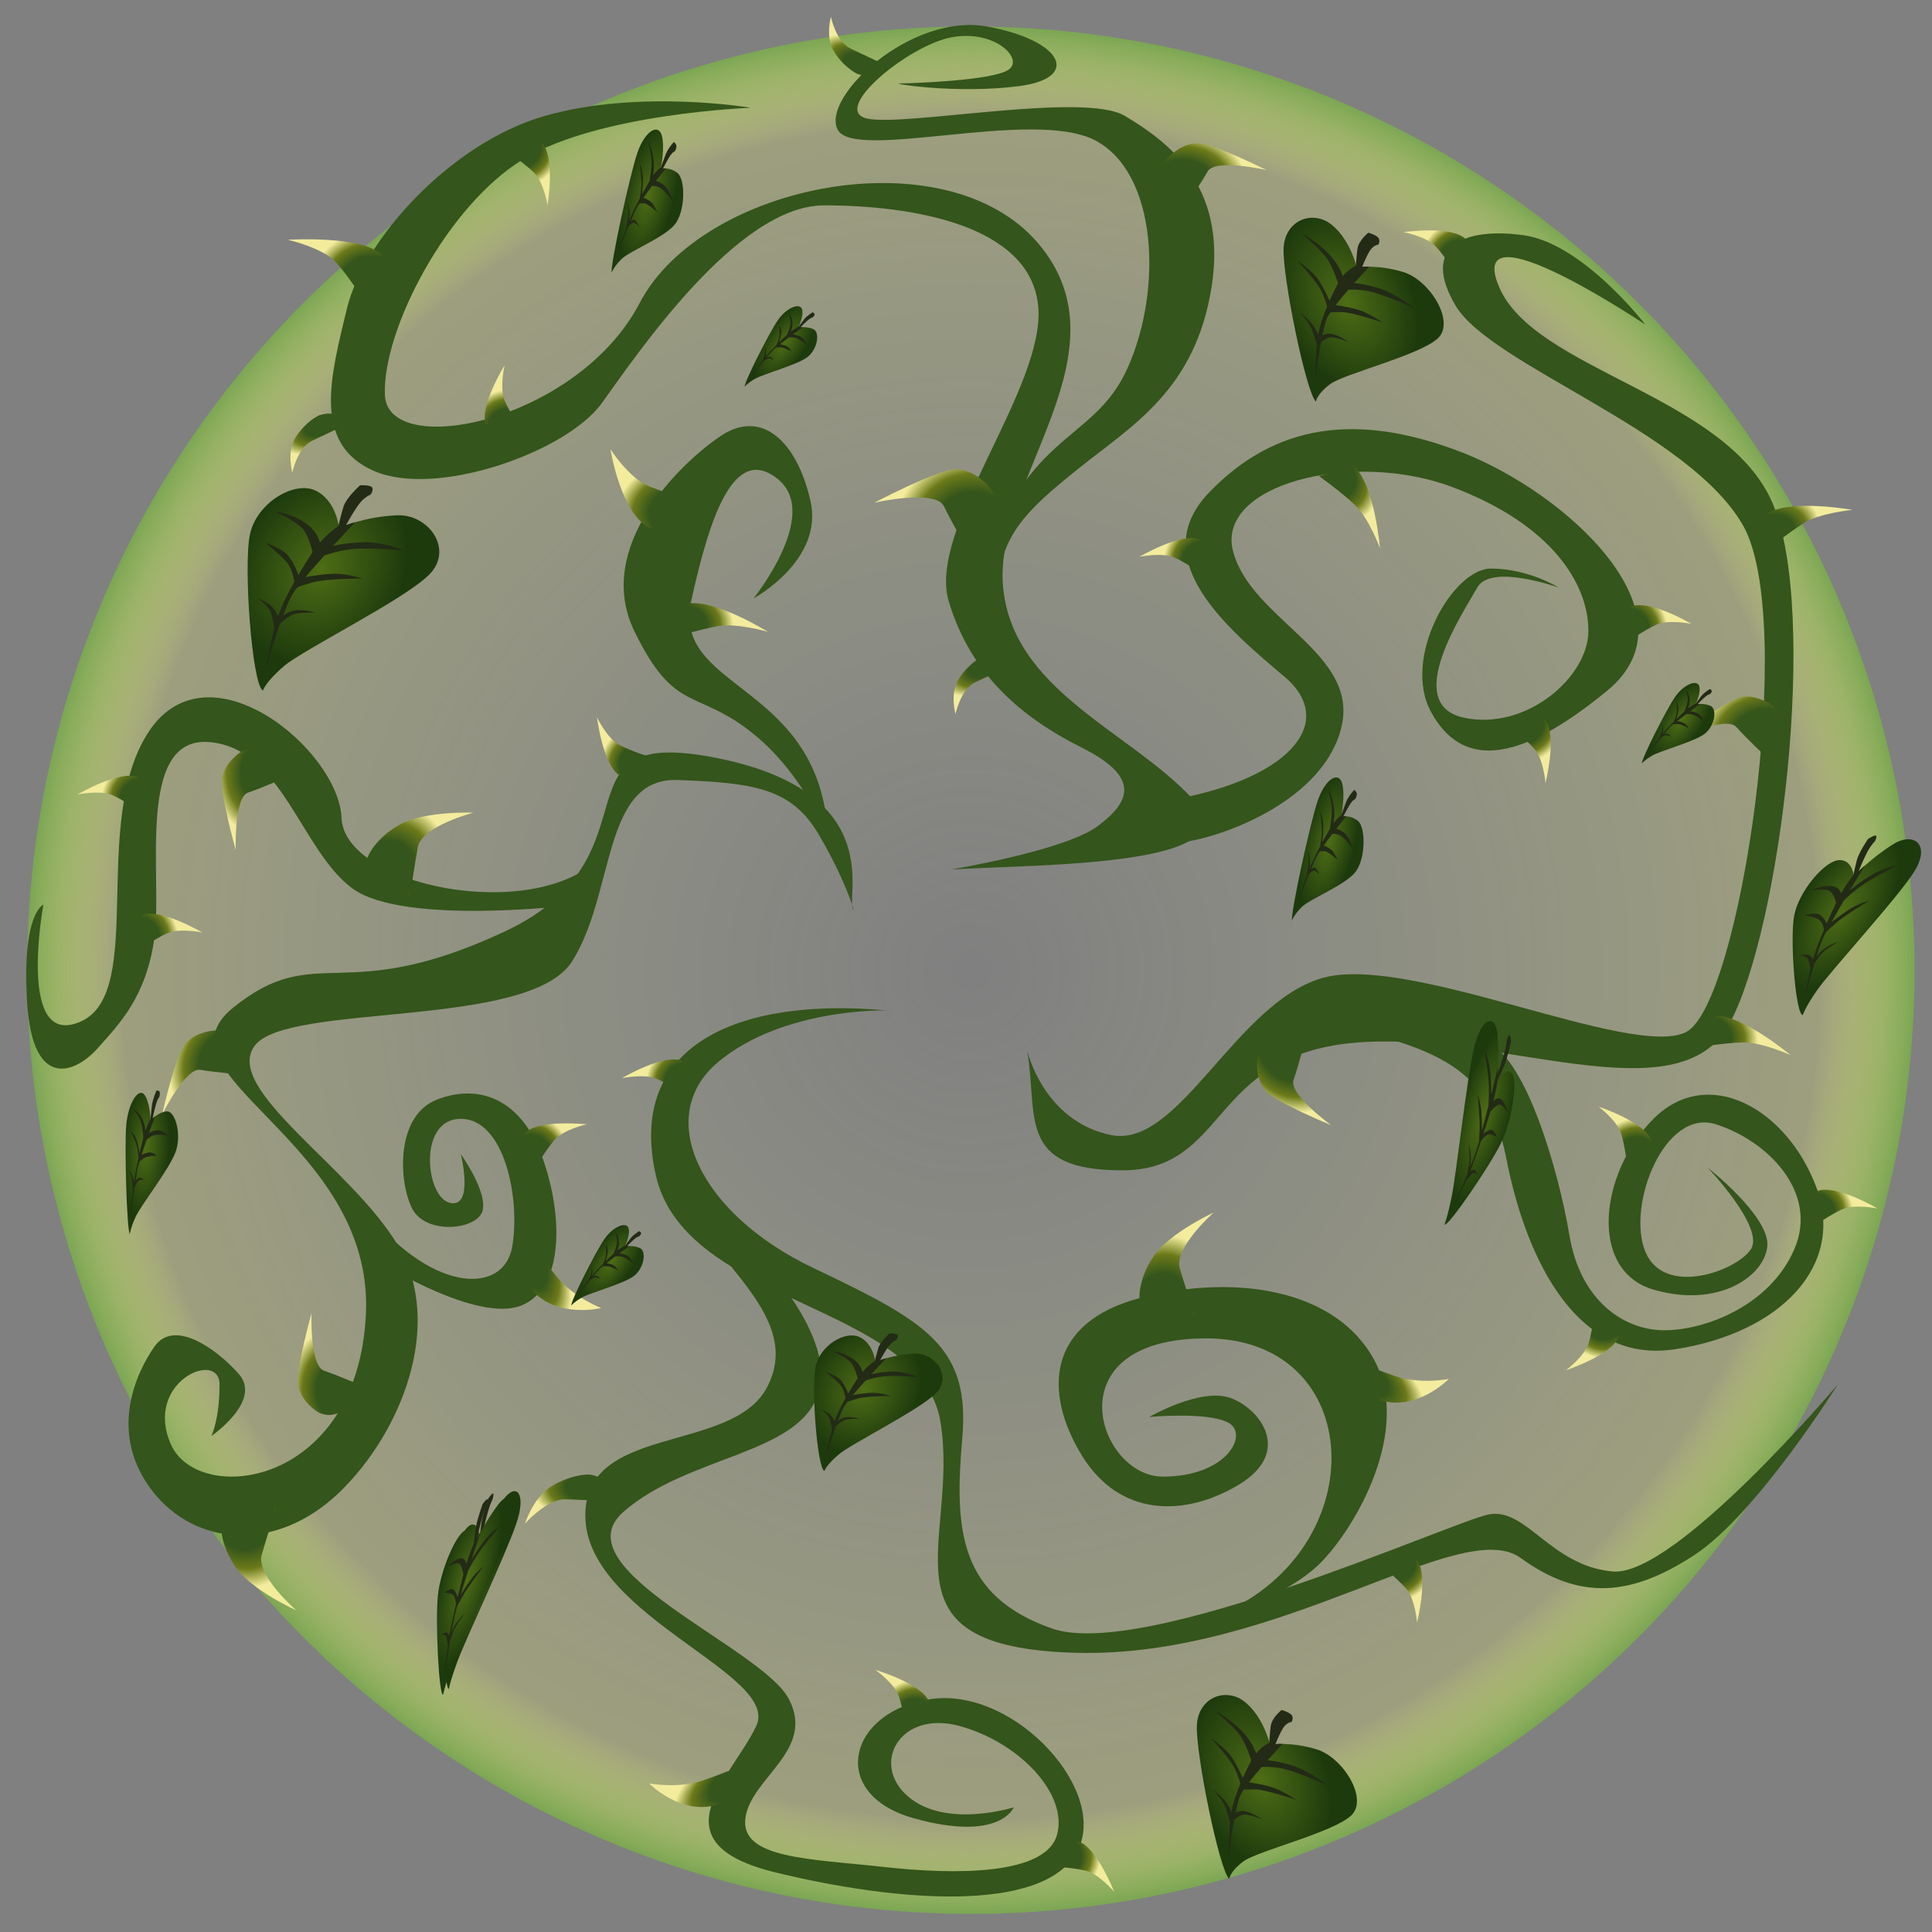 <?xml version="1.0" encoding="UTF-8" standalone="no"?>
<!-- Created with Inkscape (http://www.inkscape.org/) -->

<svg
   xmlns:dc="http://purl.org/dc/elements/1.1/"
   xmlns:cc="http://creativecommons.org/ns#"
   xmlns:rdf="http://www.w3.org/1999/02/22-rdf-syntax-ns#"
   xmlns:svg="http://www.w3.org/2000/svg"
   xmlns="http://www.w3.org/2000/svg"
   xmlns:xlink="http://www.w3.org/1999/xlink"
   xmlns:sodipodi="http://sodipodi.sourceforge.net/DTD/sodipodi-0.dtd"
   xmlns:inkscape="http://www.inkscape.org/namespaces/inkscape"
   width="180"
   height="180"
   id="svg4894"
   version="1.1"
   inkscape:version="0.48.4 r9939"
   sodipodi:docname="sylphaeHorn.svg"
   inkscape:export-filename="C:\Users\Stephen\Desktop\neonair\csc\Roll20API\myFork\roll20-api-scripts\AreasOfEffect\sampleEffectGraphics\sylphaeHorn.png"
   inkscape:export-xdpi="300"
   inkscape:export-ydpi="300">
  <rect width="100%" height="100%" fill="#808080" stroke="none"/>
  <defs
     id="defs4896">
    <linearGradient
       id="linearGradient5594">
      <stop
         style="stop-color:#34551b;stop-opacity:1;"
         offset="0"
         id="stop5596" />
      <stop
         id="stop5602"
         offset="0.5"
         style="stop-color:#34551b;stop-opacity:1;" />
      <stop
         style="stop-color:#6b7919;stop-opacity:1;"
         offset="0.75"
         id="stop5604" />
      <stop
         style="stop-color:#f3ec9d;stop-opacity:1;"
         offset="1"
         id="stop5598" />
    </linearGradient>
    <linearGradient
       id="linearGradient5469">
      <stop
         style="stop-color:#4e6d15;stop-opacity:1;"
         offset="0"
         id="stop5471" />
      <stop
         style="stop-color:#1d3a0d;stop-opacity:1;"
         offset="1"
         id="stop5473" />
    </linearGradient>
    <linearGradient
       id="linearGradient5412">
      <stop
         style="stop-color:#f1ffbb;stop-opacity:0;"
         offset="0"
         id="stop5414" />
      <stop
         id="stop5422"
         offset="0.9"
         style="stop-color:#faff79;stop-opacity:0.24;" />
      <stop
         style="stop-color:#7ba653;stop-opacity:1;"
         offset="1"
         id="stop5416" />
    </linearGradient>
    <radialGradient
       inkscape:collect="always"
       xlink:href="#linearGradient5412"
       id="radialGradient5418"
       cx="88.388"
       cy="88.329"
       fx="88.388"
       fy="88.329"
       r="85.863"
       gradientUnits="userSpaceOnUse" />
    <radialGradient
       inkscape:collect="always"
       xlink:href="#linearGradient5469"
       id="radialGradient5482"
       gradientUnits="userSpaceOnUse"
       gradientTransform="matrix(0.729,0.428,-0.53,0.902,38.468,-10.286)"
       cx="37.041"
       cy="53.718"
       fx="37.041"
       fy="53.718"
       r="8.93" />
    <radialGradient
       inkscape:collect="always"
       xlink:href="#linearGradient5469"
       id="radialGradient5490"
       gradientUnits="userSpaceOnUse"
       gradientTransform="matrix(0.729,0.428,-0.53,0.902,38.468,-10.286)"
       cx="37.041"
       cy="53.718"
       fx="37.041"
       fy="53.718"
       r="8.93" />
    <radialGradient
       inkscape:collect="always"
       xlink:href="#linearGradient5469"
       id="radialGradient5504"
       gradientUnits="userSpaceOnUse"
       gradientTransform="matrix(0.729,0.428,-0.53,0.902,38.468,-10.286)"
       cx="37.041"
       cy="53.718"
       fx="37.041"
       fy="53.718"
       r="8.93" />
    <radialGradient
       inkscape:collect="always"
       xlink:href="#linearGradient5469"
       id="radialGradient5512"
       gradientUnits="userSpaceOnUse"
       gradientTransform="matrix(0.729,0.428,-0.53,0.902,38.468,-10.286)"
       cx="37.041"
       cy="53.718"
       fx="37.041"
       fy="53.718"
       r="8.93" />
    <radialGradient
       inkscape:collect="always"
       xlink:href="#linearGradient5469"
       id="radialGradient5520"
       gradientUnits="userSpaceOnUse"
       gradientTransform="matrix(0.729,0.428,-0.53,0.902,38.468,-10.286)"
       cx="37.041"
       cy="53.718"
       fx="37.041"
       fy="53.718"
       r="8.93" />
    <radialGradient
       inkscape:collect="always"
       xlink:href="#linearGradient5469"
       id="radialGradient5528"
       gradientUnits="userSpaceOnUse"
       gradientTransform="matrix(0.729,0.428,-0.53,0.902,38.468,-10.286)"
       cx="37.041"
       cy="53.718"
       fx="37.041"
       fy="53.718"
       r="8.93" />
    <radialGradient
       inkscape:collect="always"
       xlink:href="#linearGradient5469"
       id="radialGradient5536"
       gradientUnits="userSpaceOnUse"
       gradientTransform="matrix(0.729,0.428,-0.53,0.902,38.468,-10.286)"
       cx="37.041"
       cy="53.718"
       fx="37.041"
       fy="53.718"
       r="8.93" />
    <radialGradient
       inkscape:collect="always"
       xlink:href="#linearGradient5469"
       id="radialGradient5544"
       gradientUnits="userSpaceOnUse"
       gradientTransform="matrix(0.729,0.428,-0.53,0.902,38.468,-10.286)"
       cx="37.041"
       cy="53.718"
       fx="37.041"
       fy="53.718"
       r="8.93" />
    <radialGradient
       inkscape:collect="always"
       xlink:href="#linearGradient5469"
       id="radialGradient5552"
       gradientUnits="userSpaceOnUse"
       gradientTransform="matrix(0.729,0.428,-0.53,0.902,38.468,-10.286)"
       cx="37.041"
       cy="53.718"
       fx="37.041"
       fy="53.718"
       r="8.93" />
    <radialGradient
       inkscape:collect="always"
       xlink:href="#linearGradient5469"
       id="radialGradient5560"
       gradientUnits="userSpaceOnUse"
       gradientTransform="matrix(0.729,0.428,-0.53,0.902,38.468,-10.286)"
       cx="37.041"
       cy="53.718"
       fx="37.041"
       fy="53.718"
       r="8.93" />
    <radialGradient
       inkscape:collect="always"
       xlink:href="#linearGradient5469"
       id="radialGradient5574"
       gradientUnits="userSpaceOnUse"
       gradientTransform="matrix(0.729,0.428,-0.53,0.902,38.468,-10.286)"
       cx="37.041"
       cy="53.718"
       fx="37.041"
       fy="53.718"
       r="8.93" />
    <radialGradient
       inkscape:collect="always"
       xlink:href="#linearGradient5469"
       id="radialGradient5582"
       gradientUnits="userSpaceOnUse"
       gradientTransform="matrix(0.729,0.428,-0.53,0.902,38.468,-10.286)"
       cx="37.041"
       cy="53.718"
       fx="37.041"
       fy="53.718"
       r="8.93" />
    <radialGradient
       inkscape:collect="always"
       xlink:href="#linearGradient5469"
       id="radialGradient5590"
       gradientUnits="userSpaceOnUse"
       gradientTransform="matrix(0.729,0.428,-0.53,0.902,38.468,-10.286)"
       cx="37.041"
       cy="53.718"
       fx="37.041"
       fy="53.718"
       r="8.93" />
    <radialGradient
       inkscape:collect="always"
       xlink:href="#linearGradient5594"
       id="radialGradient5600"
       cx="35.454"
       cy="82.994"
       fx="35.454"
       fy="82.994"
       r="5.01"
       gradientTransform="matrix(0.911,0.706,-0.876,1.129,75.897,-37.088)"
       gradientUnits="userSpaceOnUse" />
    <radialGradient
       inkscape:collect="always"
       xlink:href="#linearGradient5594"
       id="radialGradient5614"
       cx="24.825"
       cy="72.447"
       fx="24.825"
       fy="72.447"
       r="3.096"
       gradientTransform="matrix(-1.62,-0.351,0.423,-1.952,34.609,221.906)"
       gradientUnits="userSpaceOnUse" />
    <radialGradient
       inkscape:collect="always"
       xlink:href="#linearGradient5594"
       id="radialGradient5624"
       cx="12.556"
       cy="74.515"
       fx="12.556"
       fy="74.515"
       r="2.991"
       gradientTransform="matrix(0.314,-1.198,1.128,0.296,-75.037,67.465)"
       gradientUnits="userSpaceOnUse" />
    <radialGradient
       inkscape:collect="always"
       xlink:href="#linearGradient5594"
       id="radialGradient5628"
       gradientUnits="userSpaceOnUse"
       gradientTransform="matrix(-0.314,-1.198,-1.128,0.296,101.109,952.682)"
       cx="12.556"
       cy="74.515"
       fx="12.556"
       fy="74.515"
       r="2.991" />
    <radialGradient
       inkscape:collect="always"
       xlink:href="#linearGradient5594"
       id="radialGradient5632"
       gradientUnits="userSpaceOnUse"
       gradientTransform="matrix(-0.115,-1.236,-1.651,0.076,187.847,940.399)"
       cx="12.556"
       cy="74.515"
       fx="12.556"
       fy="74.515"
       r="2.991" />
    <radialGradient
       inkscape:collect="always"
       xlink:href="#linearGradient5594"
       id="radialGradient5636"
       gradientUnits="userSpaceOnUse"
       gradientTransform="matrix(-1.257,-1.08,1.301,-1.515,-41.737,1107.702)"
       cx="24.825"
       cy="72.447"
       fx="24.825"
       fy="72.447"
       r="3.096" />
    <radialGradient
       inkscape:collect="always"
       xlink:href="#linearGradient5594"
       id="radialGradient5640"
       gradientUnits="userSpaceOnUse"
       gradientTransform="matrix(-0.778,-0.964,-0.908,0.733,126.991,937.377)"
       cx="12.556"
       cy="74.515"
       fx="12.556"
       fy="74.515"
       r="2.991" />
    <radialGradient
       inkscape:collect="always"
       xlink:href="#linearGradient5594"
       id="radialGradient5644"
       gradientUnits="userSpaceOnUse"
       gradientTransform="matrix(-0.021,1.928,-1.483,-1.465,159.541,1073.698)"
       cx="12.556"
       cy="74.515"
       fx="12.556"
       fy="74.515"
       r="2.991" />
    <radialGradient
       inkscape:collect="always"
       xlink:href="#linearGradient5594"
       id="radialGradient5648"
       gradientUnits="userSpaceOnUse"
       gradientTransform="matrix(-1.619,0.355,0.428,1.951,41.258,851.97)"
       cx="24.825"
       cy="72.447"
       fx="24.825"
       fy="72.447"
       r="3.096" />
    <radialGradient
       inkscape:collect="always"
       xlink:href="#linearGradient5594"
       id="radialGradient5652"
       gradientUnits="userSpaceOnUse"
       gradientTransform="matrix(1.13,-0.23,-0.285,-1.401,6.128,1137.6)"
       cx="35.454"
       cy="82.994"
       fx="35.454"
       fy="82.994"
       r="5.01" />
    <radialGradient
       inkscape:collect="always"
       xlink:href="#linearGradient5594"
       id="radialGradient5656"
       gradientUnits="userSpaceOnUse"
       gradientTransform="matrix(-0.759,0.979,0.922,0.715,0.311,877.948)"
       cx="12.556"
       cy="74.515"
       fx="12.556"
       fy="74.515"
       r="2.991" />
    <radialGradient
       inkscape:collect="always"
       xlink:href="#linearGradient5594"
       id="radialGradient5660"
       gradientUnits="userSpaceOnUse"
       gradientTransform="matrix(-1.33,1.332,1.615,0.973,-40.011,830.831)"
       cx="12.556"
       cy="74.515"
       fx="12.556"
       fy="74.515"
       r="2.991" />
    <radialGradient
       inkscape:collect="always"
       xlink:href="#linearGradient5594"
       id="radialGradient5664"
       gradientUnits="userSpaceOnUse"
       gradientTransform="matrix(0.314,-1.198,1.128,0.296,-24.323,966.254)"
       cx="12.556"
       cy="74.515"
       fx="12.556"
       fy="74.515"
       r="2.991" />
    <radialGradient
       inkscape:collect="always"
       xlink:href="#linearGradient5594"
       id="radialGradient5668"
       gradientUnits="userSpaceOnUse"
       gradientTransform="matrix(1.001,1.648,-2.033,-0.461,264.867,1013.625)"
       cx="12.556"
       cy="74.515"
       fx="12.556"
       fy="74.515"
       r="2.991" />
    <radialGradient
       inkscape:collect="always"
       xlink:href="#linearGradient5594"
       id="radialGradient5672"
       gradientUnits="userSpaceOnUse"
       gradientTransform="matrix(1.132,0.217,-0.269,1.404,90.331,870.36)"
       cx="35.454"
       cy="82.994"
       fx="35.454"
       fy="82.994"
       r="5.01" />
    <radialGradient
       inkscape:collect="always"
       xlink:href="#linearGradient5594"
       id="radialGradient5676"
       gradientUnits="userSpaceOnUse"
       gradientTransform="matrix(-1.275,1.059,-1.276,-1.536,244.168,1055.228)"
       cx="24.825"
       cy="72.447"
       fx="24.825"
       fy="72.447"
       r="3.096" />
    <radialGradient
       inkscape:collect="always"
       xlink:href="#linearGradient5594"
       id="radialGradient5680"
       gradientUnits="userSpaceOnUse"
       gradientTransform="matrix(0.092,-2.192,2.365,0.124,-82.855,967.023)"
       cx="24.825"
       cy="72.447"
       fx="24.825"
       fy="72.447"
       r="3.096" />
    <radialGradient
       inkscape:collect="always"
       xlink:href="#linearGradient5594"
       id="radialGradient5684"
       gradientUnits="userSpaceOnUse"
       gradientTransform="matrix(1.244,-1.25,1.343,1.027,-81.282,837.828)"
       cx="12.556"
       cy="74.515"
       fx="12.556"
       fy="74.515"
       r="2.991" />
    <radialGradient
       inkscape:collect="always"
       xlink:href="#linearGradient5594"
       id="radialGradient5688"
       gradientUnits="userSpaceOnUse"
       gradientTransform="matrix(1.003,-0.726,-0.684,-0.945,86.913,965.787)"
       cx="12.556"
       cy="74.515"
       fx="12.556"
       fy="74.515"
       r="2.991" />
    <radialGradient
       inkscape:collect="always"
       xlink:href="#linearGradient5594"
       id="radialGradient5692"
       gradientUnits="userSpaceOnUse"
       gradientTransform="matrix(-0.039,-1.657,-1.997,0.047,255.752,927.559)"
       cx="24.825"
       cy="72.447"
       fx="24.825"
       fy="72.447"
       r="3.096" />
    <radialGradient
       inkscape:collect="always"
       xlink:href="#linearGradient5594"
       id="radialGradient5696"
       gradientUnits="userSpaceOnUse"
       gradientTransform="matrix(0.921,-0.832,-1.05,-1.276,190.889,1022.043)"
       cx="12.556"
       cy="74.515"
       fx="12.556"
       fy="74.515"
       r="2.991" />
    <radialGradient
       inkscape:collect="always"
       xlink:href="#linearGradient5594"
       id="radialGradient5700"
       gradientUnits="userSpaceOnUse"
       gradientTransform="matrix(-0.564,-1.106,-1.505,0.682,284.018,885.318)"
       cx="12.556"
       cy="74.515"
       fx="12.556"
       fy="74.515"
       r="2.991" />
    <radialGradient
       inkscape:collect="always"
       xlink:href="#linearGradient5594"
       id="radialGradient5704"
       gradientUnits="userSpaceOnUse"
       gradientTransform="matrix(-0.308,-1.628,1.962,-0.372,29.889,1008.382)"
       cx="24.825"
       cy="72.447"
       fx="24.825"
       fy="72.447"
       r="3.096" />
    <radialGradient
       inkscape:collect="always"
       xlink:href="#linearGradient5594"
       id="radialGradient5708"
       gradientUnits="userSpaceOnUse"
       gradientTransform="matrix(0.06,-1.24,-1.645,-0.157,280.672,996.111)"
       cx="12.556"
       cy="74.515"
       fx="12.556"
       fy="74.515"
       r="2.991" />
    <radialGradient
       inkscape:collect="always"
       xlink:href="#linearGradient5594"
       id="radialGradient5712"
       gradientUnits="userSpaceOnUse"
       gradientTransform="matrix(1.108,0.555,0.522,-1.043,96.56,1066.164)"
       cx="12.556"
       cy="74.515"
       fx="12.556"
       fy="74.515"
       r="2.991" />
    <radialGradient
       inkscape:collect="always"
       xlink:href="#linearGradient5594"
       id="radialGradient5716"
       gradientUnits="userSpaceOnUse"
       gradientTransform="matrix(1.108,-0.555,0.522,1.043,99.595,909.323)"
       cx="12.556"
       cy="74.515"
       fx="12.556"
       fy="74.515"
       r="2.991" />
    <radialGradient
       inkscape:collect="always"
       xlink:href="#linearGradient5594"
       id="radialGradient5720"
       gradientUnits="userSpaceOnUse"
       gradientTransform="matrix(-0.314,-1.198,-1.128,0.296,257.18,978.397)"
       cx="12.556"
       cy="74.515"
       fx="12.556"
       fy="74.515"
       r="2.991" />
    <radialGradient
       inkscape:collect="always"
       xlink:href="#linearGradient5594"
       id="radialGradient5724"
       gradientUnits="userSpaceOnUse"
       gradientTransform="matrix(0.314,-1.198,1.128,0.296,23.891,917.682)"
       cx="12.556"
       cy="74.515"
       fx="12.556"
       fy="74.515"
       r="2.991" />
    <radialGradient
       inkscape:collect="always"
       xlink:href="#linearGradient5594"
       id="radialGradient5728"
       gradientUnits="userSpaceOnUse"
       gradientTransform="matrix(-0.314,-1.198,-1.128,0.296,239.859,923.932)"
       cx="12.556"
       cy="74.515"
       fx="12.556"
       fy="74.515"
       r="2.991" />
    <radialGradient
       inkscape:collect="always"
       xlink:href="#linearGradient5594"
       id="radialGradient5732"
       gradientUnits="userSpaceOnUse"
       gradientTransform="matrix(1.062,-0.639,-0.601,-1,173.435,1022.4)"
       cx="12.556"
       cy="74.515"
       fx="12.556"
       fy="74.515"
       r="2.991" />
    <radialGradient
       inkscape:collect="always"
       xlink:href="#linearGradient5594"
       id="radialGradient5736"
       gradientUnits="userSpaceOnUse"
       gradientTransform="matrix(1.062,-0.639,-0.601,-1,161.471,1100.615)"
       cx="12.556"
       cy="74.515"
       fx="12.556"
       fy="74.515"
       r="2.991" />
    <radialGradient
       inkscape:collect="always"
       xlink:href="#linearGradient5594"
       id="radialGradient5740"
       gradientUnits="userSpaceOnUse"
       gradientTransform="matrix(0.423,0.553,1.144,-0.314,-54.166,1017.127)"
       cx="35.454"
       cy="82.994"
       fx="35.454"
       fy="82.994"
       r="5.01" />
    <radialGradient
       inkscape:collect="always"
       xlink:href="#linearGradient5469"
       id="radialGradient5742"
       gradientUnits="userSpaceOnUse"
       gradientTransform="matrix(0.729,0.428,-0.53,0.902,38.468,-10.286)"
       cx="37.041"
       cy="53.718"
       fx="37.041"
       fy="53.718"
       r="8.93" />
    <radialGradient
       inkscape:collect="always"
       xlink:href="#linearGradient5594"
       id="radialGradient5746"
       gradientUnits="userSpaceOnUse"
       gradientTransform="matrix(0.567,0.192,0.716,-0.649,12.968,980.863)"
       cx="35.454"
       cy="82.994"
       fx="35.454"
       fy="82.994"
       r="5.01" />
    <radialGradient
       inkscape:collect="always"
       xlink:href="#linearGradient5594"
       id="radialGradient5750"
       gradientUnits="userSpaceOnUse"
       gradientTransform="matrix(0.567,0.192,0.716,-0.649,-48.818,958.363)"
       cx="35.454"
       cy="82.994"
       fx="35.454"
       fy="82.994"
       r="5.01" />
    <radialGradient
       inkscape:collect="always"
       xlink:href="#linearGradient5594"
       id="radialGradient5754"
       gradientUnits="userSpaceOnUse"
       gradientTransform="matrix(-1.205,0.287,0.27,1.135,42.305,824.004)"
       cx="12.556"
       cy="74.515"
       fx="12.556"
       fy="74.515"
       r="2.991" />
    <radialGradient
       inkscape:collect="always"
       xlink:href="#linearGradient5594"
       id="radialGradient5758"
       gradientUnits="userSpaceOnUse"
       gradientTransform="matrix(0.748,-0.988,0.93,0.704,57.217,856.518)"
       cx="12.556"
       cy="74.515"
       fx="12.556"
       fy="74.515"
       r="2.991" />
    <radialGradient
       inkscape:collect="always"
       xlink:href="#linearGradient5594"
       id="radialGradient5762"
       gradientUnits="userSpaceOnUse"
       gradientTransform="matrix(0.567,-0.192,0.716,0.649,1.361,831.95)"
       cx="35.454"
       cy="82.994"
       fx="35.454"
       fy="82.994"
       r="5.01" />
    <radialGradient
       inkscape:collect="always"
       xlink:href="#linearGradient5594"
       id="radialGradient5766"
       gradientUnits="userSpaceOnUse"
       gradientTransform="matrix(0.494,-1.136,-1.07,-0.465,172.547,1094.291)"
       cx="12.556"
       cy="74.515"
       fx="12.556"
       fy="74.515"
       r="2.991" />
    <radialGradient
       inkscape:collect="always"
       xlink:href="#linearGradient5594"
       id="radialGradient5770"
       gradientUnits="userSpaceOnUse"
       gradientTransform="matrix(-1.001,1.648,2.033,-0.461,-69.411,1051.304)"
       cx="12.556"
       cy="74.515"
       fx="12.556"
       fy="74.515"
       r="2.991" />
    <radialGradient
       inkscape:collect="always"
       xlink:href="#linearGradient5594"
       id="radialGradient5774"
       gradientUnits="userSpaceOnUse"
       gradientTransform="matrix(1.089,-0.591,0.556,1.025,30.061,963.441)"
       cx="12.556"
       cy="74.515"
       fx="12.556"
       fy="74.515"
       r="2.991" />
  </defs>
  <sodipodi:namedview
     id="base"
     pagecolor="#ffffff"
     bordercolor="#666666"
     borderopacity="1.0"
     inkscape:pageopacity="0.0"
     inkscape:pageshadow="2"
     inkscape:zoom="3.959798"
     inkscape:cx="47.698177"
     inkscape:cy="84.704671"
     inkscape:document-units="px"
     inkscape:current-layer="layer1"
     showgrid="false"
     borderlayer="true"
     units="in"
     inkscape:window-width="1920"
     inkscape:window-height="1058"
     inkscape:window-x="1592"
     inkscape:window-y="-8"
     inkscape:window-maximized="1" />
  <g
     inkscape:label="Layer 1"
     inkscape:groupmode="layer"
     id="layer1"
     transform="translate(0,-872.36)">
    <path
       sodipodi:type="arc"
       style="fill:url(#radialGradient5418);fill-opacity:1;stroke:none"
       id="path4902"
       sodipodi:cx="88.388351"
       sodipodi:cy="88.328659"
       sodipodi:rx="85.862968"
       sodipodi:ry="85.862968"
       d="m 174.251,88.329 a 85.863,85.863 0 1 1 -171.726,0 85.863,85.863 0 1 1 171.726,0 z"
       transform="matrix(1.024,0,0,1.024,-0.059,872.302)" />
    <path
       inkscape:connector-curvature="0"
       id="path5634"
       d="m 20.433,968.416 c -0.314,-0.17 -2.28,0.085 -3.196,1.214 -0.916,1.129 -2.132,6.562 -2.132,6.562 0,0 2.182,-4.403 3.572,-4.158 1.39,0.245 4.02,0.451 4.02,0.451 0,0 -0.04,-3.677 -2.264,-4.069 z"
       style="fill:url(#radialGradient5636);fill-opacity:1;stroke:none" />
    <path
       style="fill:#34551b;fill-opacity:1;stroke:none"
       d="m 82.58,94.137 c -13.89,-1.263 -24.244,3.283 -21.466,15.405 2.778,12.122 24.749,11.869 26.517,22.981 1.768,11.112 -6.313,20.961 12.627,21.466 18.94,0.505 35.86,-12.879 41.416,-8.839 5.556,4.041 10.354,3.536 16.162,-0.253 5.808,-3.788 13.385,-15.91 13.385,-15.91 0,0 -15.152,17.93 -20.961,17.425 -5.808,-0.505 -8.081,-6.061 -11.617,-5.303 -3.536,0.758 -32.072,13.637 -40.659,10.607 -8.586,-3.03 -9.091,-9.091 -8.334,-17.678 0.758,-8.586 -3.283,-10.859 -13.89,-15.91 -10.607,-5.051 -14.9,-14.142 -8.839,-19.193 6.061,-5.051 15.657,-4.798 15.657,-4.798 z"
       id="path5424"
       inkscape:connector-curvature="0"
       transform="translate(0,872.36)"
       sodipodi:nodetypes="cssssscssssssc" />
    <path
       style="fill:#34551b;fill-opacity:1;stroke:none"
       d="m 95.712,97.925 c 1.01,6.061 -1.01,11.112 8.839,11.112 9.849,0 8.081,-10.607 21.466,-11.869 13.385,-1.263 30.305,7.071 35.103,-1.768 4.798,-8.839 8.334,-38.386 4.041,-48.487 -4.293,-10.102 -22.223,-12.374 -25.506,-20.203 -3.283,-7.829 13.637,3.536 13.637,3.536 0,0 -5.808,-7.576 -11.364,-8.334 -5.556,-0.758 -9.596,1.01 -6.313,6.566 3.283,5.556 21.718,11.617 26.769,20.456 5.051,8.839 -0.253,44.699 -5.303,47.225 -5.051,2.525 -25.759,-7.324 -33.84,-5.051 -8.081,2.273 -13.385,15.91 -19.698,14.647 -6.313,-1.263 -7.829,-7.829 -7.829,-7.829 z"
       id="path5426"
       inkscape:connector-curvature="0"
       transform="translate(0,872.36)"
       sodipodi:nodetypes="cssssscssssssc" />
    <path
       style="fill:#34551b;fill-opacity:1;stroke:none"
       d="M 88.641,81.005 C 97.227,80.5 116.925,80.753 111.117,74.439 105.308,68.126 94.197,64.338 93.439,54.489 92.681,44.64 105.308,32.77 96.722,22.669 88.136,12.567 65.407,17.113 59.599,28.225 53.791,39.336 36.113,42.872 35.86,36.811 35.608,30.75 41.669,19.133 48.74,14.84 c 7.071,-4.293 21.213,-4.798 21.213,-4.798 0,0 -10.354,-1.768 -19.193,0.758 -8.839,2.525 -16.92,11.617 -18.435,17.93 -1.515,6.313 -3.283,12.627 2.525,15.152 5.808,2.525 17.93,-1.768 21.213,-6.313 3.283,-4.546 12.627,-18.435 20.708,-18.435 8.081,0 19.193,1.768 19.951,9.344 0.758,7.576 -10.354,20.708 -8.334,27.527 2.02,6.819 6.819,10.859 12.374,13.637 5.556,2.778 4.546,5.051 1.515,7.324 -3.03,2.273 -13.637,4.041 -13.637,4.041 z"
       id="path5428"
       inkscape:connector-curvature="0"
       transform="translate(0,872.36)"
       sodipodi:nodetypes="csssssscsssssssssc" />
    <path
       style="fill:#34551b;fill-opacity:1;stroke:none"
       d="M 79.55,84.793 C 78.539,84.036 83.085,73.934 66.923,70.651 50.76,67.368 62.124,79.742 46.972,86.813 31.82,93.884 29.547,87.571 21.718,93.884 c -7.829,6.313 13.132,12.374 12.374,28.537 -0.758,16.162 -15.657,17.93 -18.183,12.122 -2.525,-5.808 4.546,-8.839 4.546,-5.556 0,3.283 -0.758,4.798 -0.758,4.798 0,0 4.798,-3.283 2.525,-5.808 -2.273,-2.525 -6.061,-5.051 -7.829,-2.525 -1.768,2.525 -4.293,8.081 -0.253,13.385 4.041,5.303 11.617,5.808 17.425,0.253 5.808,-5.556 9.849,-15.657 5.556,-22.981 -4.293,-7.324 -16.415,-14.647 -13.385,-18.688 3.03,-4.041 25.506,-1.515 29.547,-7.829 4.041,-6.313 2.778,-17.173 9.849,-16.92 7.071,0.253 10.607,0.758 13.132,5.051 2.525,4.293 3.283,7.071 3.283,7.071 z"
       id="path5430"
       inkscape:connector-curvature="0"
       transform="translate(0,872.36)" />
    <path
       style="fill:#34551b;fill-opacity:1;stroke:none"
       d="m 120.461,94.895 c 15.91,2.525 18.435,5.808 19.951,13.385 1.515,7.576 5.808,18.94 15.657,17.425 9.849,-1.515 15.91,-7.829 13.132,-15.152 -2.778,-7.324 -10.102,-11.364 -15.152,-6.313 -5.051,5.051 -6.061,14.142 0,15.91 6.061,1.768 10.354,-1.263 10.607,-4.041 0.253,-2.778 -5.556,-7.324 -5.556,-7.324 0,0 5.303,5.556 4.041,7.576 -1.263,2.02 -8.081,4.546 -9.849,0.253 -1.768,-4.293 1.768,-13.385 6.566,-11.869 4.798,1.515 9.596,6.313 7.324,11.617 -2.273,5.303 -8.334,7.576 -12.122,7.576 -3.788,0 -7.829,-2.778 -8.839,-8.839 -1.01,-6.061 -4.041,-16.415 -7.576,-17.93 -3.536,-1.515 -18.183,-2.273 -18.183,-2.273 z"
       id="path5432"
       inkscape:connector-curvature="0"
       transform="translate(0,872.36)" />
    <path
       style="fill:#34551b;fill-opacity:1;stroke:none"
       d="m 90.914,54.994 c 4.293,-15.152 10.859,-13.385 14.142,-20.708 3.283,-7.324 2.778,-18.183 -3.03,-21.213 C 96.217,10.042 79.55,15.093 78.034,12.062 76.519,9.032 84.853,1.203 91.924,2.466 98.995,3.728 100.763,7.264 94.954,8.022 89.146,8.779 82.833,7.769 83.843,7.769 c 1.01,0 8.586,-0.253 10.102,-1.263 1.515,-1.01 -1.263,-3.788 -5.303,-3.03 -4.041,0.758 -11.364,6.819 -7.829,7.576 3.536,0.758 20.203,-2.525 23.991,-0.253 3.788,2.273 9.596,6.313 8.081,15.91 -1.515,9.596 -7.324,12.879 -12.374,16.92 -5.051,4.041 -7.324,6.313 -7.576,11.364 -0.253,5.051 -2.02,0 -2.02,0 z"
       id="path5434"
       inkscape:connector-curvature="0"
       transform="translate(0,872.36)" />
    <path
       style="fill:#34551b;fill-opacity:1;stroke:none"
       d="M 55.811,79.995 C 49.497,86.056 32.072,82.52 31.82,76.207 31.567,69.893 19.445,59.792 13.89,68.126 8.334,76.459 13.637,92.369 7.576,95.147 1.515,97.925 4.041,84.288 4.041,84.288 c 0,0 -2.02,0.758 -1.515,9.091 0.505,8.334 4.546,6.566 6.566,4.293 2.02,-2.273 4.546,-4.798 5.303,-10.354 0.758,-5.556 -1.768,-18.688 5.051,-18.183 6.819,0.505 8.586,10.102 13.385,13.637 4.798,3.536 20.961,1.515 20.961,1.515 z"
       id="path5436"
       inkscape:connector-curvature="0"
       transform="translate(0,872.36)" />
    <path
       style="fill:#34551b;fill-opacity:1;stroke:none"
       d="m 62.377,110.552 c 4.798,7.576 12.374,12.374 9.091,18.688 -3.283,6.313 -17.425,3.283 -16.92,12.374 0.505,9.091 18.183,14.395 15.91,19.193 -2.273,4.798 -9.596,10.859 1.768,13.637 11.364,2.778 24.749,3.788 28.032,-1.768 3.283,-5.556 -5.556,-15.405 -13.385,-14.395 -7.829,1.01 -9.849,8.839 -1.768,11.112 8.081,2.273 9.344,-1.01 9.344,-1.01 0,0 -6.313,2.02 -9.849,-1.01 -3.536,-3.03 -0.758,-8.081 4.798,-6.566 5.556,1.515 10.102,6.313 9.091,10.102 -1.01,3.788 -9.344,3.788 -16.162,3.03 -6.819,-0.758 -13.385,-0.758 -12.879,-4.546 0.505,-3.788 6.566,-6.313 4.041,-11.112 -2.525,-4.798 -21.466,-12.122 -15.405,-17.425 6.061,-5.303 16.415,-5.303 18.183,-11.112 1.768,-5.808 -6.819,-13.89 -6.819,-13.89 z"
       id="path5438"
       inkscape:connector-curvature="0"
       transform="translate(0,872.36)" />
    <path
       style="fill:#34551b;fill-opacity:1;stroke:none"
       d="m 108.086,74.692 c 11.869,-1.768 16.668,-7.324 11.617,-11.617 -5.051,-4.293 -13.132,-10.859 -7.071,-17.173 6.061,-6.313 13.637,-7.576 23.486,-3.788 9.849,3.788 22.223,15.152 13.637,22.223 -8.586,7.071 -13.637,7.071 -16.415,2.02 -2.778,-5.051 2.02,-13.385 5.556,-13.385 3.536,0 6.313,1.768 6.313,1.768 0,0 -6.313,-2.273 -7.576,0 -1.263,2.273 -7.071,10.859 -1.263,12.122 5.808,1.263 11.617,-3.788 11.617,-8.081 0,-4.293 -3.283,-9.849 -12.627,-13.385 -9.344,-3.536 -22.223,-0.253 -20.456,6.061 1.768,6.313 11.617,9.344 10.102,16.162 -1.515,6.819 -10.859,10.354 -14.9,10.859 -4.041,0.505 -2.02,-3.788 -2.02,-3.788 z"
       id="path5440"
       inkscape:connector-curvature="0"
       transform="translate(0,872.36)" />
    <path
       style="fill:#34551b;fill-opacity:1;stroke:none"
       d="M 77.024,76.459 C 75.509,63.58 62.629,64.085 64.397,56.004 c 1.768,-8.081 4.041,-14.647 8.081,-11.364 4.041,3.283 -2.273,11.112 -2.273,11.112 0,0 6.566,-3.536 5.303,-9.091 -1.263,-5.556 -4.546,-8.586 -8.334,-6.061 -3.788,2.525 -11.869,10.354 -8.081,18.183 3.788,7.829 5.808,5.303 11.112,9.596 5.303,4.293 7.576,11.112 7.576,11.112 z"
       id="path5442"
       inkscape:connector-curvature="0"
       transform="translate(0,872.36)" />
    <path
       style="fill:#34551b;fill-opacity:1;stroke:none"
       d="m 115.157,149.695 c 12.879,-6.819 11.617,-25.001 -2.778,-25.001 -14.395,0 -10.102,12.879 -4.041,12.879 6.061,0 8.081,-4.041 6.061,-5.051 -2.02,-1.01 -7.324,-0.505 -7.324,-0.505 0,0 4.798,-2.778 7.576,-1.768 2.778,1.01 5.808,5.051 0.758,8.081 -5.051,3.03 -11.112,3.03 -14.647,-2.778 -3.536,-5.808 -3.283,-12.374 5.556,-14.647 8.839,-2.273 18.183,-0.758 21.718,5.808 3.536,6.566 -1.768,15.657 -5.051,18.94 -3.283,3.283 -11.364,6.061 -11.364,6.061 z"
       id="path5444"
       inkscape:connector-curvature="0"
       transform="translate(0,872.36)" />
    <path
       style="fill:#34551b;fill-opacity:1;stroke:none"
       d="m 34.598,113.33 c 5.808,7.071 12.374,7.324 13.132,2.778 0.758,-4.546 -0.758,-11.869 -4.798,-11.869 -4.041,0 -3.283,7.324 -1.01,7.829 2.273,0.505 1.01,-4.546 1.01,-4.546 0,0 2.525,3.536 2.02,5.303 -0.505,1.768 -5.303,2.273 -6.566,-0.253 -1.263,-2.525 -1.515,-8.586 2.273,-10.102 3.788,-1.515 7.829,-0.253 9.849,5.303 2.02,5.556 2.02,12.374 -2.02,13.89 -4.041,1.515 -12.627,-3.788 -12.627,-3.788 z"
       id="path5446"
       inkscape:connector-curvature="0"
       transform="translate(0,872.36)" />
    <g
       id="g5478"
       transform="translate(-7.071,-1.01)">
      <path
         transform="translate(0,872.36)"
         inkscape:connector-curvature="0"
         id="path5448"
         d="M 31.567,65.348 C 30.557,64.843 29.732,53.75 30.357,50.804 c 0.625,-2.946 4.107,-5 6.071,-4.107 1.964,0.893 2.232,3.482 2.232,3.482 0,0 2.5,-1.071 5.446,-1.161 2.946,-0.089 5.268,3.214 2.946,5.536 -2.321,2.321 -11.696,6.964 -13.482,8.482 -1.786,1.518 -2.004,2.312 -2.004,2.312 z"
         style="fill:url(#radialGradient5482);fill-opacity:1;stroke:none" />
      <path
         id="path5450"
         transform="translate(0,872.36)"
         d="m 40.625,46.219 c 0,0 -1.295,1.138 -1.562,2.031 -0.218,0.726 -0.384,1.435 -0.469,1.781 -0.453,0.304 -1.089,0.8 -1.719,1.531 -0.121,-0.453 -0.422,-1.143 -1.25,-1.75 -1.339,-0.982 -2.938,-1.156 -2.938,-1.156 0,0 1.786,0.817 2.5,1.531 0.55,0.55 0.849,1.661 1,2.25 -0.013,0.02 -0.018,0.042 -0.031,0.062 -0.397,0.623 -0.844,1.332 -1.281,2.062 -0.118,-0.294 -0.354,-0.925 -0.844,-1.625 -0.625,-0.893 -2.25,-1.344 -2.25,-1.344 0,0 1.527,1.161 2.062,1.875 0.403,0.537 0.581,1.316 0.656,1.75 -0.587,1.029 -1.132,2.104 -1.531,3.219 -0.056,-0.155 -0.199,-0.542 -0.562,-0.906 -0.446,-0.446 -1.281,-0.75 -1.281,-0.75 0,0 0.933,0.67 1.156,1.25 0.17,0.441 0.285,1.128 0.344,1.5 -0.011,0.041 -0.021,0.084 -0.031,0.125 -0.625,2.589 -0.812,3.75 -0.812,3.75 0,0 0.649,-2.243 1.375,-4.281 0.347,-0.306 0.825,-0.723 1.25,-0.875 0.625,-0.223 2.062,-0.156 2.062,-0.156 0,0 -1.339,-0.424 -2.188,-0.156 -0.391,0.124 -0.659,0.299 -0.844,0.438 0.295,-0.78 0.585,-1.491 0.844,-1.938 0.117,-0.201 0.288,-0.436 0.5,-0.719 0.344,-0.133 0.81,-0.264 1.375,-0.438 1.161,-0.357 4.656,-0.375 4.656,-0.375 0,0 -1.339,-0.438 -2.5,-0.438 -0.843,0 -2.047,0.184 -2.781,0.312 0.527,-0.636 1.169,-1.351 1.781,-2.031 0.513,-0.167 1.263,-0.397 2.156,-0.531 1.786,-0.268 5.25,0.094 5.25,0.094 0,0 -1.942,-0.871 -3.906,-0.781 -1.301,0.059 -2.123,0.205 -2.719,0.344 0.902,-0.977 1.885,-2.035 2.062,-2.219 -0.348,0.101 -0.604,0.194 -0.844,0.281 C 39.589,49.427 40.098,48.536 40.5,48 c 0.536,-0.714 1.094,-0.906 1.094,-0.906 0,0 0.29,-0.388 0.156,-0.656 -0.134,-0.268 -1.125,-0.219 -1.125,-0.219 z"
         style="fill:#232a16;fill-opacity:1;stroke:none"
         inkscape:connector-curvature="0" />
    </g>
    <g
       transform="matrix(0.406,-0.521,0,0.682,29.011,406.639)"
       id="g5484">
      <path
         style="fill:url(#radialGradient5490);fill-opacity:1;stroke:none"
         d="M 31.567,65.348 C 30.557,64.843 29.732,53.75 30.357,50.804 c 0.625,-2.946 4.107,-5 6.071,-4.107 1.964,0.893 2.232,3.482 2.232,3.482 0,0 2.5,-1.071 5.446,-1.161 2.946,-0.089 5.268,3.214 2.946,5.536 -2.321,2.321 -11.696,6.964 -13.482,8.482 -1.786,1.518 -2.004,2.312 -2.004,2.312 z"
         id="path5486"
         inkscape:connector-curvature="0"
         transform="translate(0,872.36)" />
      <path
         inkscape:connector-curvature="0"
         style="fill:#232a16;fill-opacity:1;stroke:none"
         d="m 40.625,46.219 c 0,0 -1.295,1.138 -1.562,2.031 -0.218,0.726 -0.384,1.435 -0.469,1.781 -0.453,0.304 -1.089,0.8 -1.719,1.531 -0.121,-0.453 -0.422,-1.143 -1.25,-1.75 -1.339,-0.982 -2.938,-1.156 -2.938,-1.156 0,0 1.786,0.817 2.5,1.531 0.55,0.55 0.849,1.661 1,2.25 -0.013,0.02 -0.018,0.042 -0.031,0.062 -0.397,0.623 -0.844,1.332 -1.281,2.062 -0.118,-0.294 -0.354,-0.925 -0.844,-1.625 -0.625,-0.893 -2.25,-1.344 -2.25,-1.344 0,0 1.527,1.161 2.062,1.875 0.403,0.537 0.581,1.316 0.656,1.75 -0.587,1.029 -1.132,2.104 -1.531,3.219 -0.056,-0.155 -0.199,-0.542 -0.562,-0.906 -0.446,-0.446 -1.281,-0.75 -1.281,-0.75 0,0 0.933,0.67 1.156,1.25 0.17,0.441 0.285,1.128 0.344,1.5 -0.011,0.041 -0.021,0.084 -0.031,0.125 -0.625,2.589 -0.812,3.75 -0.812,3.75 0,0 0.649,-2.243 1.375,-4.281 0.347,-0.306 0.825,-0.723 1.25,-0.875 0.625,-0.223 2.062,-0.156 2.062,-0.156 0,0 -1.339,-0.424 -2.188,-0.156 -0.391,0.124 -0.659,0.299 -0.844,0.438 0.295,-0.78 0.585,-1.491 0.844,-1.938 0.117,-0.201 0.288,-0.436 0.5,-0.719 0.344,-0.133 0.81,-0.264 1.375,-0.438 1.161,-0.357 4.656,-0.375 4.656,-0.375 0,0 -1.339,-0.438 -2.5,-0.438 -0.843,0 -2.047,0.184 -2.781,0.312 0.527,-0.636 1.169,-1.351 1.781,-2.031 0.513,-0.167 1.263,-0.397 2.156,-0.531 1.786,-0.268 5.25,0.094 5.25,0.094 0,0 -1.942,-0.871 -3.906,-0.781 -1.301,0.059 -2.123,0.205 -2.719,0.344 0.902,-0.977 1.885,-2.035 2.062,-2.219 -0.348,0.101 -0.604,0.194 -0.844,0.281 C 39.589,49.427 40.098,48.536 40.5,48 c 0.536,-0.714 1.094,-0.906 1.094,-0.906 0,0 0.29,-0.388 0.156,-0.656 -0.134,-0.268 -1.125,-0.219 -1.125,-0.219 z"
         transform="translate(0,872.36)"
         id="path5488" />
    </g>
    <g
       id="g5492"
       transform="matrix(0.406,-0.521,0,0.682,28.476,407.175)">
      <path
         transform="translate(0,872.36)"
         inkscape:connector-curvature="0"
         id="path5494"
         d="M 31.567,65.348 C 30.557,64.843 29.732,53.75 30.357,50.804 c 0.625,-2.946 4.107,-5 6.071,-4.107 1.964,0.893 2.232,3.482 2.232,3.482 0,0 2.5,-1.071 5.446,-1.161 2.946,-0.089 5.268,3.214 2.946,5.536 -2.321,2.321 -11.696,6.964 -13.482,8.482 -1.786,1.518 -2.004,2.312 -2.004,2.312 z"
         style="fill:url(#radialGradient5742);fill-opacity:1;stroke:none" />
      <path
         id="path5496"
         transform="translate(0,872.36)"
         d="m 40.625,46.219 c 0,0 -1.295,1.138 -1.562,2.031 -0.218,0.726 -0.384,1.435 -0.469,1.781 -0.453,0.304 -1.089,0.8 -1.719,1.531 -0.121,-0.453 -0.422,-1.143 -1.25,-1.75 -1.339,-0.982 -2.938,-1.156 -2.938,-1.156 0,0 1.786,0.817 2.5,1.531 0.55,0.55 0.849,1.661 1,2.25 -0.013,0.02 -0.018,0.042 -0.031,0.062 -0.397,0.623 -0.844,1.332 -1.281,2.062 -0.118,-0.294 -0.354,-0.925 -0.844,-1.625 -0.625,-0.893 -2.25,-1.344 -2.25,-1.344 0,0 1.527,1.161 2.062,1.875 0.403,0.537 0.581,1.316 0.656,1.75 -0.587,1.029 -1.132,2.104 -1.531,3.219 -0.056,-0.155 -0.199,-0.542 -0.562,-0.906 -0.446,-0.446 -1.281,-0.75 -1.281,-0.75 0,0 0.933,0.67 1.156,1.25 0.17,0.441 0.285,1.128 0.344,1.5 -0.011,0.041 -0.021,0.084 -0.031,0.125 -0.625,2.589 -0.812,3.75 -0.812,3.75 0,0 0.649,-2.243 1.375,-4.281 0.347,-0.306 0.825,-0.723 1.25,-0.875 0.625,-0.223 2.062,-0.156 2.062,-0.156 0,0 -1.339,-0.424 -2.188,-0.156 -0.391,0.124 -0.659,0.299 -0.844,0.438 0.295,-0.78 0.585,-1.491 0.844,-1.938 0.117,-0.201 0.288,-0.436 0.5,-0.719 0.344,-0.133 0.81,-0.264 1.375,-0.438 1.161,-0.357 4.656,-0.375 4.656,-0.375 0,0 -1.339,-0.438 -2.5,-0.438 -0.843,0 -2.047,0.184 -2.781,0.312 0.527,-0.636 1.169,-1.351 1.781,-2.031 0.513,-0.167 1.263,-0.397 2.156,-0.531 1.786,-0.268 5.25,0.094 5.25,0.094 0,0 -1.942,-0.871 -3.906,-0.781 -1.301,0.059 -2.123,0.205 -2.719,0.344 0.902,-0.977 1.885,-2.035 2.062,-2.219 -0.348,0.101 -0.604,0.194 -0.844,0.281 C 39.589,49.427 40.098,48.536 40.5,48 c 0.536,-0.714 1.094,-0.906 1.094,-0.906 0,0 0.29,-0.388 0.156,-0.656 -0.134,-0.268 -1.125,-0.219 -1.125,-0.219 z"
         style="fill:#232a16;fill-opacity:1;stroke:none"
         inkscape:connector-curvature="0" />
    </g>
    <g
       transform="matrix(0.831,0.286,0.138,0.958,-33.033,2.422)"
       id="g5498">
      <path
         style="fill:url(#radialGradient5504);fill-opacity:1;stroke:none"
         d="M 31.567,65.348 C 30.557,64.843 29.732,53.75 30.357,50.804 c 0.625,-2.946 4.107,-5 6.071,-4.107 1.964,0.893 2.232,3.482 2.232,3.482 0,0 2.5,-1.071 5.446,-1.161 2.946,-0.089 5.268,3.214 2.946,5.536 -2.321,2.321 -11.696,6.964 -13.482,8.482 -1.786,1.518 -2.004,2.312 -2.004,2.312 z"
         id="path5500"
         inkscape:connector-curvature="0"
         transform="translate(0,872.36)" />
      <path
         inkscape:connector-curvature="0"
         style="fill:#232a16;fill-opacity:1;stroke:none"
         d="m 40.625,46.219 c 0,0 -1.295,1.138 -1.562,2.031 -0.218,0.726 -0.384,1.435 -0.469,1.781 -0.453,0.304 -1.089,0.8 -1.719,1.531 -0.121,-0.453 -0.422,-1.143 -1.25,-1.75 -1.339,-0.982 -2.938,-1.156 -2.938,-1.156 0,0 1.786,0.817 2.5,1.531 0.55,0.55 0.849,1.661 1,2.25 -0.013,0.02 -0.018,0.042 -0.031,0.062 -0.397,0.623 -0.844,1.332 -1.281,2.062 -0.118,-0.294 -0.354,-0.925 -0.844,-1.625 -0.625,-0.893 -2.25,-1.344 -2.25,-1.344 0,0 1.527,1.161 2.062,1.875 0.403,0.537 0.581,1.316 0.656,1.75 -0.587,1.029 -1.132,2.104 -1.531,3.219 -0.056,-0.155 -0.199,-0.542 -0.562,-0.906 -0.446,-0.446 -1.281,-0.75 -1.281,-0.75 0,0 0.933,0.67 1.156,1.25 0.17,0.441 0.285,1.128 0.344,1.5 -0.011,0.041 -0.021,0.084 -0.031,0.125 -0.625,2.589 -0.812,3.75 -0.812,3.75 0,0 0.649,-2.243 1.375,-4.281 0.347,-0.306 0.825,-0.723 1.25,-0.875 0.625,-0.223 2.062,-0.156 2.062,-0.156 0,0 -1.339,-0.424 -2.188,-0.156 -0.391,0.124 -0.659,0.299 -0.844,0.438 0.295,-0.78 0.585,-1.491 0.844,-1.938 0.117,-0.201 0.288,-0.436 0.5,-0.719 0.344,-0.133 0.81,-0.264 1.375,-0.438 1.161,-0.357 4.656,-0.375 4.656,-0.375 0,0 -1.339,-0.438 -2.5,-0.438 -0.843,0 -2.047,0.184 -2.781,0.312 0.527,-0.636 1.169,-1.351 1.781,-2.031 0.513,-0.167 1.263,-0.397 2.156,-0.531 1.786,-0.268 5.25,0.094 5.25,0.094 0,0 -1.942,-0.871 -3.906,-0.781 -1.301,0.059 -2.123,0.205 -2.719,0.344 0.902,-0.977 1.885,-2.035 2.062,-2.219 -0.348,0.101 -0.604,0.194 -0.844,0.281 C 39.589,49.427 40.098,48.536 40.5,48 c 0.536,-0.714 1.094,-0.906 1.094,-0.906 0,0 0.29,-0.388 0.156,-0.656 -0.134,-0.268 -1.125,-0.219 -1.125,-0.219 z"
         transform="translate(0,872.36)"
         id="path5502" />
    </g>
    <g
       transform="matrix(-0.072,-0.657,-0.358,0.58,472.55,463.312)"
       id="g5506">
      <path
         style="fill:url(#radialGradient5512);fill-opacity:1;stroke:none"
         d="M 31.567,65.348 C 30.557,64.843 29.732,53.75 30.357,50.804 c 0.625,-2.946 4.107,-5 6.071,-4.107 1.964,0.893 2.232,3.482 2.232,3.482 0,0 2.5,-1.071 5.446,-1.161 2.946,-0.089 5.268,3.214 2.946,5.536 -2.321,2.321 -11.696,6.964 -13.482,8.482 -1.786,1.518 -2.004,2.312 -2.004,2.312 z"
         id="path5508"
         inkscape:connector-curvature="0"
         transform="translate(0,872.36)" />
      <path
         inkscape:connector-curvature="0"
         style="fill:#232a16;fill-opacity:1;stroke:none"
         d="m 40.625,46.219 c 0,0 -1.295,1.138 -1.562,2.031 -0.218,0.726 -0.384,1.435 -0.469,1.781 -0.453,0.304 -1.089,0.8 -1.719,1.531 -0.121,-0.453 -0.422,-1.143 -1.25,-1.75 -1.339,-0.982 -2.938,-1.156 -2.938,-1.156 0,0 1.786,0.817 2.5,1.531 0.55,0.55 0.849,1.661 1,2.25 -0.013,0.02 -0.018,0.042 -0.031,0.062 -0.397,0.623 -0.844,1.332 -1.281,2.062 -0.118,-0.294 -0.354,-0.925 -0.844,-1.625 -0.625,-0.893 -2.25,-1.344 -2.25,-1.344 0,0 1.527,1.161 2.062,1.875 0.403,0.537 0.581,1.316 0.656,1.75 -0.587,1.029 -1.132,2.104 -1.531,3.219 -0.056,-0.155 -0.199,-0.542 -0.562,-0.906 -0.446,-0.446 -1.281,-0.75 -1.281,-0.75 0,0 0.933,0.67 1.156,1.25 0.17,0.441 0.285,1.128 0.344,1.5 -0.011,0.041 -0.021,0.084 -0.031,0.125 -0.625,2.589 -0.812,3.75 -0.812,3.75 0,0 0.649,-2.243 1.375,-4.281 0.347,-0.306 0.825,-0.723 1.25,-0.875 0.625,-0.223 2.062,-0.156 2.062,-0.156 0,0 -1.339,-0.424 -2.188,-0.156 -0.391,0.124 -0.659,0.299 -0.844,0.438 0.295,-0.78 0.585,-1.491 0.844,-1.938 0.117,-0.201 0.288,-0.436 0.5,-0.719 0.344,-0.133 0.81,-0.264 1.375,-0.438 1.161,-0.357 4.656,-0.375 4.656,-0.375 0,0 -1.339,-0.438 -2.5,-0.438 -0.843,0 -2.047,0.184 -2.781,0.312 0.527,-0.636 1.169,-1.351 1.781,-2.031 0.513,-0.167 1.263,-0.397 2.156,-0.531 1.786,-0.268 5.25,0.094 5.25,0.094 0,0 -1.942,-0.871 -3.906,-0.781 -1.301,0.059 -2.123,0.205 -2.719,0.344 0.902,-0.977 1.885,-2.035 2.062,-2.219 -0.348,0.101 -0.604,0.194 -0.844,0.281 C 39.589,49.427 40.098,48.536 40.5,48 c 0.536,-0.714 1.094,-0.906 1.094,-0.906 0,0 0.29,-0.388 0.156,-0.656 -0.134,-0.268 -1.125,-0.219 -1.125,-0.219 z"
         transform="translate(0,872.36)"
         id="path5510" />
    </g>
    <g
       id="g5514"
       transform="matrix(0.831,0.286,0.138,0.958,-41.114,140.055)">
      <path
         transform="translate(0,872.36)"
         inkscape:connector-curvature="0"
         id="path5516"
         d="M 31.567,65.348 C 30.557,64.843 29.732,53.75 30.357,50.804 c 0.625,-2.946 4.107,-5 6.071,-4.107 1.964,0.893 2.232,3.482 2.232,3.482 0,0 2.5,-1.071 5.446,-1.161 2.946,-0.089 5.268,3.214 2.946,5.536 -2.321,2.321 -11.696,6.964 -13.482,8.482 -1.786,1.518 -2.004,2.312 -2.004,2.312 z"
         style="fill:url(#radialGradient5520);fill-opacity:1;stroke:none" />
      <path
         id="path5518"
         transform="translate(0,872.36)"
         d="m 40.625,46.219 c 0,0 -1.295,1.138 -1.562,2.031 -0.218,0.726 -0.384,1.435 -0.469,1.781 -0.453,0.304 -1.089,0.8 -1.719,1.531 -0.121,-0.453 -0.422,-1.143 -1.25,-1.75 -1.339,-0.982 -2.938,-1.156 -2.938,-1.156 0,0 1.786,0.817 2.5,1.531 0.55,0.55 0.849,1.661 1,2.25 -0.013,0.02 -0.018,0.042 -0.031,0.062 -0.397,0.623 -0.844,1.332 -1.281,2.062 -0.118,-0.294 -0.354,-0.925 -0.844,-1.625 -0.625,-0.893 -2.25,-1.344 -2.25,-1.344 0,0 1.527,1.161 2.062,1.875 0.403,0.537 0.581,1.316 0.656,1.75 -0.587,1.029 -1.132,2.104 -1.531,3.219 -0.056,-0.155 -0.199,-0.542 -0.562,-0.906 -0.446,-0.446 -1.281,-0.75 -1.281,-0.75 0,0 0.933,0.67 1.156,1.25 0.17,0.441 0.285,1.128 0.344,1.5 -0.011,0.041 -0.021,0.084 -0.031,0.125 -0.625,2.589 -0.812,3.75 -0.812,3.75 0,0 0.649,-2.243 1.375,-4.281 0.347,-0.306 0.825,-0.723 1.25,-0.875 0.625,-0.223 2.062,-0.156 2.062,-0.156 0,0 -1.339,-0.424 -2.188,-0.156 -0.391,0.124 -0.659,0.299 -0.844,0.438 0.295,-0.78 0.585,-1.491 0.844,-1.938 0.117,-0.201 0.288,-0.436 0.5,-0.719 0.344,-0.133 0.81,-0.264 1.375,-0.438 1.161,-0.357 4.656,-0.375 4.656,-0.375 0,0 -1.339,-0.438 -2.5,-0.438 -0.843,0 -2.047,0.184 -2.781,0.312 0.527,-0.636 1.169,-1.351 1.781,-2.031 0.513,-0.167 1.263,-0.397 2.156,-0.531 1.786,-0.268 5.25,0.094 5.25,0.094 0,0 -1.942,-0.871 -3.906,-0.781 -1.301,0.059 -2.123,0.205 -2.719,0.344 0.902,-0.977 1.885,-2.035 2.062,-2.219 -0.348,0.101 -0.604,0.194 -0.844,0.281 C 39.589,49.427 40.098,48.536 40.5,48 c 0.536,-0.714 1.094,-0.906 1.094,-0.906 0,0 0.29,-0.388 0.156,-0.656 -0.134,-0.268 -1.125,-0.219 -1.125,-0.219 z"
         style="fill:#232a16;fill-opacity:1;stroke:none"
         inkscape:connector-curvature="0" />
    </g>
    <g
       transform="matrix(0.67,0,0,0.67,55.655,381.151)"
       id="g5522">
      <path
         style="fill:url(#radialGradient5528);fill-opacity:1;stroke:none"
         d="M 31.567,65.348 C 30.557,64.843 29.732,53.75 30.357,50.804 c 0.625,-2.946 4.107,-5 6.071,-4.107 1.964,0.893 2.232,3.482 2.232,3.482 0,0 2.5,-1.071 5.446,-1.161 2.946,-0.089 5.268,3.214 2.946,5.536 -2.321,2.321 -11.696,6.964 -13.482,8.482 -1.786,1.518 -2.004,2.312 -2.004,2.312 z"
         id="path5524"
         inkscape:connector-curvature="0"
         transform="translate(0,872.36)" />
      <path
         inkscape:connector-curvature="0"
         style="fill:#232a16;fill-opacity:1;stroke:none"
         d="m 40.625,46.219 c 0,0 -1.295,1.138 -1.562,2.031 -0.218,0.726 -0.384,1.435 -0.469,1.781 -0.453,0.304 -1.089,0.8 -1.719,1.531 -0.121,-0.453 -0.422,-1.143 -1.25,-1.75 -1.339,-0.982 -2.938,-1.156 -2.938,-1.156 0,0 1.786,0.817 2.5,1.531 0.55,0.55 0.849,1.661 1,2.25 -0.013,0.02 -0.018,0.042 -0.031,0.062 -0.397,0.623 -0.844,1.332 -1.281,2.062 -0.118,-0.294 -0.354,-0.925 -0.844,-1.625 -0.625,-0.893 -2.25,-1.344 -2.25,-1.344 0,0 1.527,1.161 2.062,1.875 0.403,0.537 0.581,1.316 0.656,1.75 -0.587,1.029 -1.132,2.104 -1.531,3.219 -0.056,-0.155 -0.199,-0.542 -0.562,-0.906 -0.446,-0.446 -1.281,-0.75 -1.281,-0.75 0,0 0.933,0.67 1.156,1.25 0.17,0.441 0.285,1.128 0.344,1.5 -0.011,0.041 -0.021,0.084 -0.031,0.125 -0.625,2.589 -0.812,3.75 -0.812,3.75 0,0 0.649,-2.243 1.375,-4.281 0.347,-0.306 0.825,-0.723 1.25,-0.875 0.625,-0.223 2.062,-0.156 2.062,-0.156 0,0 -1.339,-0.424 -2.188,-0.156 -0.391,0.124 -0.659,0.299 -0.844,0.438 0.295,-0.78 0.585,-1.491 0.844,-1.938 0.117,-0.201 0.288,-0.436 0.5,-0.719 0.344,-0.133 0.81,-0.264 1.375,-0.438 1.161,-0.357 4.656,-0.375 4.656,-0.375 0,0 -1.339,-0.438 -2.5,-0.438 -0.843,0 -2.047,0.184 -2.781,0.312 0.527,-0.636 1.169,-1.351 1.781,-2.031 0.513,-0.167 1.263,-0.397 2.156,-0.531 1.786,-0.268 5.25,0.094 5.25,0.094 0,0 -1.942,-0.871 -3.906,-0.781 -1.301,0.059 -2.123,0.205 -2.719,0.344 0.902,-0.977 1.885,-2.035 2.062,-2.219 -0.348,0.101 -0.604,0.194 -0.844,0.281 C 39.589,49.427 40.098,48.536 40.5,48 c 0.536,-0.714 1.094,-0.906 1.094,-0.906 0,0 0.29,-0.388 0.156,-0.656 -0.134,-0.268 -1.125,-0.219 -1.125,-0.219 z"
         transform="translate(0,872.36)"
         id="path5526" />
    </g>
    <g
       id="g5530"
       transform="matrix(0.249,0.234,-0.185,0.746,222.607,190.824)">
      <path
         transform="translate(0,872.36)"
         inkscape:connector-curvature="0"
         id="path5532"
         d="M 31.567,65.348 C 30.557,64.843 29.732,53.75 30.357,50.804 c 0.625,-2.946 4.107,-5 6.071,-4.107 1.964,0.893 2.232,3.482 2.232,3.482 0,0 2.5,-1.071 5.446,-1.161 2.946,-0.089 5.268,3.214 2.946,5.536 -2.321,2.321 -11.696,6.964 -13.482,8.482 -1.786,1.518 -2.004,2.312 -2.004,2.312 z"
         style="fill:url(#radialGradient5536);fill-opacity:1;stroke:none" />
      <path
         id="path5534"
         transform="translate(0,872.36)"
         d="m 40.625,46.219 c 0,0 -1.295,1.138 -1.562,2.031 -0.218,0.726 -0.384,1.435 -0.469,1.781 -0.453,0.304 -1.089,0.8 -1.719,1.531 -0.121,-0.453 -0.422,-1.143 -1.25,-1.75 -1.339,-0.982 -2.938,-1.156 -2.938,-1.156 0,0 1.786,0.817 2.5,1.531 0.55,0.55 0.849,1.661 1,2.25 -0.013,0.02 -0.018,0.042 -0.031,0.062 -0.397,0.623 -0.844,1.332 -1.281,2.062 -0.118,-0.294 -0.354,-0.925 -0.844,-1.625 -0.625,-0.893 -2.25,-1.344 -2.25,-1.344 0,0 1.527,1.161 2.062,1.875 0.403,0.537 0.581,1.316 0.656,1.75 -0.587,1.029 -1.132,2.104 -1.531,3.219 -0.056,-0.155 -0.199,-0.542 -0.562,-0.906 -0.446,-0.446 -1.281,-0.75 -1.281,-0.75 0,0 0.933,0.67 1.156,1.25 0.17,0.441 0.285,1.128 0.344,1.5 -0.011,0.041 -0.021,0.084 -0.031,0.125 -0.625,2.589 -0.812,3.75 -0.812,3.75 0,0 0.649,-2.243 1.375,-4.281 0.347,-0.306 0.825,-0.723 1.25,-0.875 0.625,-0.223 2.062,-0.156 2.062,-0.156 0,0 -1.339,-0.424 -2.188,-0.156 -0.391,0.124 -0.659,0.299 -0.844,0.438 0.295,-0.78 0.585,-1.491 0.844,-1.938 0.117,-0.201 0.288,-0.436 0.5,-0.719 0.344,-0.133 0.81,-0.264 1.375,-0.438 1.161,-0.357 4.656,-0.375 4.656,-0.375 0,0 -1.339,-0.438 -2.5,-0.438 -0.843,0 -2.047,0.184 -2.781,0.312 0.527,-0.636 1.169,-1.351 1.781,-2.031 0.513,-0.167 1.263,-0.397 2.156,-0.531 1.786,-0.268 5.25,0.094 5.25,0.094 0,0 -1.942,-0.871 -3.906,-0.781 -1.301,0.059 -2.123,0.205 -2.719,0.344 0.902,-0.977 1.885,-2.035 2.062,-2.219 -0.348,0.101 -0.604,0.194 -0.844,0.281 C 39.589,49.427 40.098,48.536 40.5,48 c 0.536,-0.714 1.094,-0.906 1.094,-0.906 0,0 0.29,-0.388 0.156,-0.656 -0.134,-0.268 -1.125,-0.219 -1.125,-0.219 z"
         style="fill:#232a16;fill-opacity:1;stroke:none"
         inkscape:connector-curvature="0" />
    </g>
    <g
       transform="matrix(0.249,0.234,-0.185,0.746,285.994,251.181)"
       id="g5538">
      <path
         style="fill:url(#radialGradient5544);fill-opacity:1;stroke:none"
         d="M 31.567,65.348 C 30.557,64.843 29.732,53.75 30.357,50.804 c 0.625,-2.946 4.107,-5 6.071,-4.107 1.964,0.893 2.232,3.482 2.232,3.482 0,0 2.5,-1.071 5.446,-1.161 2.946,-0.089 5.268,3.214 2.946,5.536 -2.321,2.321 -11.696,6.964 -13.482,8.482 -1.786,1.518 -2.004,2.312 -2.004,2.312 z"
         id="path5540"
         inkscape:connector-curvature="0"
         transform="translate(0,872.36)" />
      <path
         inkscape:connector-curvature="0"
         style="fill:#232a16;fill-opacity:1;stroke:none"
         d="m 40.625,46.219 c 0,0 -1.295,1.138 -1.562,2.031 -0.218,0.726 -0.384,1.435 -0.469,1.781 -0.453,0.304 -1.089,0.8 -1.719,1.531 -0.121,-0.453 -0.422,-1.143 -1.25,-1.75 -1.339,-0.982 -2.938,-1.156 -2.938,-1.156 0,0 1.786,0.817 2.5,1.531 0.55,0.55 0.849,1.661 1,2.25 -0.013,0.02 -0.018,0.042 -0.031,0.062 -0.397,0.623 -0.844,1.332 -1.281,2.062 -0.118,-0.294 -0.354,-0.925 -0.844,-1.625 -0.625,-0.893 -2.25,-1.344 -2.25,-1.344 0,0 1.527,1.161 2.062,1.875 0.403,0.537 0.581,1.316 0.656,1.75 -0.587,1.029 -1.132,2.104 -1.531,3.219 -0.056,-0.155 -0.199,-0.542 -0.562,-0.906 -0.446,-0.446 -1.281,-0.75 -1.281,-0.75 0,0 0.933,0.67 1.156,1.25 0.17,0.441 0.285,1.128 0.344,1.5 -0.011,0.041 -0.021,0.084 -0.031,0.125 -0.625,2.589 -0.812,3.75 -0.812,3.75 0,0 0.649,-2.243 1.375,-4.281 0.347,-0.306 0.825,-0.723 1.25,-0.875 0.625,-0.223 2.062,-0.156 2.062,-0.156 0,0 -1.339,-0.424 -2.188,-0.156 -0.391,0.124 -0.659,0.299 -0.844,0.438 0.295,-0.78 0.585,-1.491 0.844,-1.938 0.117,-0.201 0.288,-0.436 0.5,-0.719 0.344,-0.133 0.81,-0.264 1.375,-0.438 1.161,-0.357 4.656,-0.375 4.656,-0.375 0,0 -1.339,-0.438 -2.5,-0.438 -0.843,0 -2.047,0.184 -2.781,0.312 0.527,-0.636 1.169,-1.351 1.781,-2.031 0.513,-0.167 1.263,-0.397 2.156,-0.531 1.786,-0.268 5.25,0.094 5.25,0.094 0,0 -1.942,-0.871 -3.906,-0.781 -1.301,0.059 -2.123,0.205 -2.719,0.344 0.902,-0.977 1.885,-2.035 2.062,-2.219 -0.348,0.101 -0.604,0.194 -0.844,0.281 C 39.589,49.427 40.098,48.536 40.5,48 c 0.536,-0.714 1.094,-0.906 1.094,-0.906 0,0 0.29,-0.388 0.156,-0.656 -0.134,-0.268 -1.125,-0.219 -1.125,-0.219 z"
         transform="translate(0,872.36)"
         id="path5542" />
    </g>
    <g
       id="g5546"
       transform="matrix(0.67,-0.396,0,0.67,146.822,351.163)">
      <path
         transform="translate(0,872.36)"
         inkscape:connector-curvature="0"
         id="path5548"
         d="M 31.567,65.348 C 30.557,64.843 29.732,53.75 30.357,50.804 c 0.625,-2.946 4.107,-5 6.071,-4.107 1.964,0.893 2.232,3.482 2.232,3.482 0,0 2.5,-1.071 5.446,-1.161 2.946,-0.089 5.268,3.214 2.946,5.536 -2.321,2.321 -11.696,6.964 -13.482,8.482 -1.786,1.518 -2.004,2.312 -2.004,2.312 z"
         style="fill:url(#radialGradient5552);fill-opacity:1;stroke:none" />
      <path
         id="path5550"
         transform="translate(0,872.36)"
         d="m 40.625,46.219 c 0,0 -1.295,1.138 -1.562,2.031 -0.218,0.726 -0.384,1.435 -0.469,1.781 -0.453,0.304 -1.089,0.8 -1.719,1.531 -0.121,-0.453 -0.422,-1.143 -1.25,-1.75 -1.339,-0.982 -2.938,-1.156 -2.938,-1.156 0,0 1.786,0.817 2.5,1.531 0.55,0.55 0.849,1.661 1,2.25 -0.013,0.02 -0.018,0.042 -0.031,0.062 -0.397,0.623 -0.844,1.332 -1.281,2.062 -0.118,-0.294 -0.354,-0.925 -0.844,-1.625 -0.625,-0.893 -2.25,-1.344 -2.25,-1.344 0,0 1.527,1.161 2.062,1.875 0.403,0.537 0.581,1.316 0.656,1.75 -0.587,1.029 -1.132,2.104 -1.531,3.219 -0.056,-0.155 -0.199,-0.542 -0.562,-0.906 -0.446,-0.446 -1.281,-0.75 -1.281,-0.75 0,0 0.933,0.67 1.156,1.25 0.17,0.441 0.285,1.128 0.344,1.5 -0.011,0.041 -0.021,0.084 -0.031,0.125 -0.625,2.589 -0.812,3.75 -0.812,3.75 0,0 0.649,-2.243 1.375,-4.281 0.347,-0.306 0.825,-0.723 1.25,-0.875 0.625,-0.223 2.062,-0.156 2.062,-0.156 0,0 -1.339,-0.424 -2.188,-0.156 -0.391,0.124 -0.659,0.299 -0.844,0.438 0.295,-0.78 0.585,-1.491 0.844,-1.938 0.117,-0.201 0.288,-0.436 0.5,-0.719 0.344,-0.133 0.81,-0.264 1.375,-0.438 1.161,-0.357 4.656,-0.375 4.656,-0.375 0,0 -1.339,-0.438 -2.5,-0.438 -0.843,0 -2.047,0.184 -2.781,0.312 0.527,-0.636 1.169,-1.351 1.781,-2.031 0.513,-0.167 1.263,-0.397 2.156,-0.531 1.786,-0.268 5.25,0.094 5.25,0.094 0,0 -1.942,-0.871 -3.906,-0.781 -1.301,0.059 -2.123,0.205 -2.719,0.344 0.902,-0.977 1.885,-2.035 2.062,-2.219 -0.348,0.101 -0.604,0.194 -0.844,0.281 C 39.589,49.427 40.098,48.536 40.5,48 c 0.536,-0.714 1.094,-0.906 1.094,-0.906 0,0 0.29,-0.388 0.156,-0.656 -0.134,-0.268 -1.125,-0.219 -1.125,-0.219 z"
         style="fill:#232a16;fill-opacity:1;stroke:none"
         inkscape:connector-curvature="0" />
    </g>
    <g
       transform="matrix(0.274,-0.004,0,0.697,3.444,333.881)"
       id="g5554">
      <path
         style="fill:url(#radialGradient5560);fill-opacity:1;stroke:none"
         d="M 31.567,65.348 C 30.557,64.843 29.732,53.75 30.357,50.804 c 0.625,-2.946 4.107,-5 6.071,-4.107 1.964,0.893 2.232,3.482 2.232,3.482 0,0 2.5,-1.071 5.446,-1.161 2.946,-0.089 5.268,3.214 2.946,5.536 -2.321,2.321 -11.696,6.964 -13.482,8.482 -1.786,1.518 -2.004,2.312 -2.004,2.312 z"
         id="path5556"
         inkscape:connector-curvature="0"
         transform="translate(0,872.36)" />
      <path
         inkscape:connector-curvature="0"
         style="fill:#232a16;fill-opacity:1;stroke:none"
         d="m 40.625,46.219 c 0,0 -1.295,1.138 -1.562,2.031 -0.218,0.726 -0.384,1.435 -0.469,1.781 -0.453,0.304 -1.089,0.8 -1.719,1.531 -0.121,-0.453 -0.422,-1.143 -1.25,-1.75 -1.339,-0.982 -2.938,-1.156 -2.938,-1.156 0,0 1.786,0.817 2.5,1.531 0.55,0.55 0.849,1.661 1,2.25 -0.013,0.02 -0.018,0.042 -0.031,0.062 -0.397,0.623 -0.844,1.332 -1.281,2.062 -0.118,-0.294 -0.354,-0.925 -0.844,-1.625 -0.625,-0.893 -2.25,-1.344 -2.25,-1.344 0,0 1.527,1.161 2.062,1.875 0.403,0.537 0.581,1.316 0.656,1.75 -0.587,1.029 -1.132,2.104 -1.531,3.219 -0.056,-0.155 -0.199,-0.542 -0.562,-0.906 -0.446,-0.446 -1.281,-0.75 -1.281,-0.75 0,0 0.933,0.67 1.156,1.25 0.17,0.441 0.285,1.128 0.344,1.5 -0.011,0.041 -0.021,0.084 -0.031,0.125 -0.625,2.589 -0.812,3.75 -0.812,3.75 0,0 0.649,-2.243 1.375,-4.281 0.347,-0.306 0.825,-0.723 1.25,-0.875 0.625,-0.223 2.062,-0.156 2.062,-0.156 0,0 -1.339,-0.424 -2.188,-0.156 -0.391,0.124 -0.659,0.299 -0.844,0.438 0.295,-0.78 0.585,-1.491 0.844,-1.938 0.117,-0.201 0.288,-0.436 0.5,-0.719 0.344,-0.133 0.81,-0.264 1.375,-0.438 1.161,-0.357 4.656,-0.375 4.656,-0.375 0,0 -1.339,-0.438 -2.5,-0.438 -0.843,0 -2.047,0.184 -2.781,0.312 0.527,-0.636 1.169,-1.351 1.781,-2.031 0.513,-0.167 1.263,-0.397 2.156,-0.531 1.786,-0.268 5.25,0.094 5.25,0.094 0,0 -1.942,-0.871 -3.906,-0.781 -1.301,0.059 -2.123,0.205 -2.719,0.344 0.902,-0.977 1.885,-2.035 2.062,-2.219 -0.348,0.101 -0.604,0.194 -0.844,0.281 C 39.589,49.427 40.098,48.536 40.5,48 c 0.536,-0.714 1.094,-0.906 1.094,-0.906 0,0 0.29,-0.388 0.156,-0.656 -0.134,-0.268 -1.125,-0.219 -1.125,-0.219 z"
         transform="translate(0,872.36)"
         id="path5558" />
    </g>
    <g
       transform="matrix(0.21,0.118,-0.231,0.418,279.369,512.695)"
       id="g5568">
      <path
         style="fill:url(#radialGradient5574);fill-opacity:1;stroke:none"
         d="M 31.567,65.348 C 30.557,64.843 29.732,53.75 30.357,50.804 c 0.625,-2.946 4.107,-5 6.071,-4.107 1.964,0.893 2.232,3.482 2.232,3.482 0,0 2.5,-1.071 5.446,-1.161 2.946,-0.089 5.268,3.214 2.946,5.536 -2.321,2.321 -11.696,6.964 -13.482,8.482 -1.786,1.518 -2.004,2.312 -2.004,2.312 z"
         id="path5570"
         inkscape:connector-curvature="0"
         transform="translate(0,872.36)" />
      <path
         inkscape:connector-curvature="0"
         style="fill:#232a16;fill-opacity:1;stroke:none"
         d="m 40.625,46.219 c 0,0 -1.295,1.138 -1.562,2.031 -0.218,0.726 -0.384,1.435 -0.469,1.781 -0.453,0.304 -1.089,0.8 -1.719,1.531 -0.121,-0.453 -0.422,-1.143 -1.25,-1.75 -1.339,-0.982 -2.938,-1.156 -2.938,-1.156 0,0 1.786,0.817 2.5,1.531 0.55,0.55 0.849,1.661 1,2.25 -0.013,0.02 -0.018,0.042 -0.031,0.062 -0.397,0.623 -0.844,1.332 -1.281,2.062 -0.118,-0.294 -0.354,-0.925 -0.844,-1.625 -0.625,-0.893 -2.25,-1.344 -2.25,-1.344 0,0 1.527,1.161 2.062,1.875 0.403,0.537 0.581,1.316 0.656,1.75 -0.587,1.029 -1.132,2.104 -1.531,3.219 -0.056,-0.155 -0.199,-0.542 -0.562,-0.906 -0.446,-0.446 -1.281,-0.75 -1.281,-0.75 0,0 0.933,0.67 1.156,1.25 0.17,0.441 0.285,1.128 0.344,1.5 -0.011,0.041 -0.021,0.084 -0.031,0.125 -0.625,2.589 -0.812,3.75 -0.812,3.75 0,0 0.649,-2.243 1.375,-4.281 0.347,-0.306 0.825,-0.723 1.25,-0.875 0.625,-0.223 2.062,-0.156 2.062,-0.156 0,0 -1.339,-0.424 -2.188,-0.156 -0.391,0.124 -0.659,0.299 -0.844,0.438 0.295,-0.78 0.585,-1.491 0.844,-1.938 0.117,-0.201 0.288,-0.436 0.5,-0.719 0.344,-0.133 0.81,-0.264 1.375,-0.438 1.161,-0.357 4.656,-0.375 4.656,-0.375 0,0 -1.339,-0.438 -2.5,-0.438 -0.843,0 -2.047,0.184 -2.781,0.312 0.527,-0.636 1.169,-1.351 1.781,-2.031 0.513,-0.167 1.263,-0.397 2.156,-0.531 1.786,-0.268 5.25,0.094 5.25,0.094 0,0 -1.942,-0.871 -3.906,-0.781 -1.301,0.059 -2.123,0.205 -2.719,0.344 0.902,-0.977 1.885,-2.035 2.062,-2.219 -0.348,0.101 -0.604,0.194 -0.844,0.281 C 39.589,49.427 40.098,48.536 40.5,48 c 0.536,-0.714 1.094,-0.906 1.094,-0.906 0,0 0.29,-0.388 0.156,-0.656 -0.134,-0.268 -1.125,-0.219 -1.125,-0.219 z"
         transform="translate(0,872.36)"
         id="path5572" />
    </g>
    <path
       style="fill:url(#radialGradient5600);fill-opacity:1.0;stroke:none"
       d="M 34.107,80.714 C 33.929,80 35,78.036 37.321,76.786 c 2.321,-1.25 6.786,-1.071 6.786,-1.071 0,0 -4.821,1.25 -5.179,3.214 -0.357,1.964 -0.714,4.464 -0.714,4.464 0,0 -3.75,0 -4.107,-2.679 z"
       id="path5592"
       inkscape:connector-curvature="0"
       transform="translate(0,872.36)" />
    <path
       style="fill:url(#radialGradient5614);fill-opacity:1;stroke:none"
       d="m 22.946,69.821 c -0.357,0 -1.964,1.161 -2.232,2.589 -0.268,1.429 1.25,6.786 1.25,6.786 0,0 -0.179,-4.911 1.161,-5.357 1.339,-0.446 3.75,-1.518 3.75,-1.518 0,0 -1.786,-3.214 -3.929,-2.5 z"
       id="path5606"
       inkscape:connector-curvature="0"
       transform="translate(0,872.36)" />
    <path
       style="fill:url(#radialGradient5624);fill-opacity:1;stroke:none"
       d="m 12.857,72.411 c -1.696,-0.714 -5.625,1.607 -5.625,1.607 0,0 2.143,-0.446 3.304,0.089 1.161,0.536 2.679,1.607 2.679,1.607 z"
       id="path5616"
       inkscape:connector-curvature="0"
       transform="translate(0,872.36)" />
    <path
       inkscape:connector-curvature="0"
       id="path5626"
       d="m 13.214,957.628 c 1.696,-0.714 5.625,1.607 5.625,1.607 0,0 -2.143,-0.446 -3.304,0.089 -1.161,0.536 -2.679,1.607 -2.679,1.607 z"
       style="fill:url(#radialGradient5628);fill-opacity:1;stroke:none" />
    <path
       style="fill:url(#radialGradient5632);fill-opacity:1;stroke:none"
       d="m 64.149,928.585 c 2.554,-0.38 7.399,2.645 7.399,2.645 0,0 -2.863,-0.845 -4.623,-0.539 -1.76,0.306 -4.161,1.07 -4.161,1.07 z"
       id="path5630"
       inkscape:connector-curvature="0" />
    <path
       style="fill:url(#radialGradient5640);fill-opacity:1;stroke:none"
       d="m 48.868,977.955 c 1.254,-1.348 5.789,-0.843 5.789,-0.843 0,0 -2.137,0.472 -2.976,1.437 -0.839,0.965 -1.783,2.565 -1.783,2.565 z"
       id="path5638"
       inkscape:connector-curvature="0" />
    <path
       inkscape:connector-curvature="0"
       id="path5642"
       d="m 49.562,992.541 c 2.312,2.695 6.451,1.685 6.451,1.685 0,0 -2.508,-0.944 -4.104,-2.874 -1.596,-1.93 -3.797,-5.13 -3.797,-5.13 z"
       style="fill:url(#radialGradient5644);fill-opacity:1;stroke:none" />
    <g
       transform="matrix(0.21,0.118,-0.231,0.418,263.207,598.306)"
       id="g5584">
      <path
         style="fill:url(#radialGradient5590);fill-opacity:1;stroke:none"
         d="M 31.567,65.348 C 30.557,64.843 29.732,53.75 30.357,50.804 c 0.625,-2.946 4.107,-5 6.071,-4.107 1.964,0.893 2.232,3.482 2.232,3.482 0,0 2.5,-1.071 5.446,-1.161 2.946,-0.089 5.268,3.214 2.946,5.536 -2.321,2.321 -11.696,6.964 -13.482,8.482 -1.786,1.518 -2.004,2.312 -2.004,2.312 z"
         id="path5586"
         inkscape:connector-curvature="0"
         transform="translate(0,872.36)" />
      <path
         inkscape:connector-curvature="0"
         style="fill:#232a16;fill-opacity:1;stroke:none"
         d="m 40.625,46.219 c 0,0 -1.295,1.138 -1.562,2.031 -0.218,0.726 -0.384,1.435 -0.469,1.781 -0.453,0.304 -1.089,0.8 -1.719,1.531 -0.121,-0.453 -0.422,-1.143 -1.25,-1.75 -1.339,-0.982 -2.938,-1.156 -2.938,-1.156 0,0 1.786,0.817 2.5,1.531 0.55,0.55 0.849,1.661 1,2.25 -0.013,0.02 -0.018,0.042 -0.031,0.062 -0.397,0.623 -0.844,1.332 -1.281,2.062 -0.118,-0.294 -0.354,-0.925 -0.844,-1.625 -0.625,-0.893 -2.25,-1.344 -2.25,-1.344 0,0 1.527,1.161 2.062,1.875 0.403,0.537 0.581,1.316 0.656,1.75 -0.587,1.029 -1.132,2.104 -1.531,3.219 -0.056,-0.155 -0.199,-0.542 -0.562,-0.906 -0.446,-0.446 -1.281,-0.75 -1.281,-0.75 0,0 0.933,0.67 1.156,1.25 0.17,0.441 0.285,1.128 0.344,1.5 -0.011,0.041 -0.021,0.084 -0.031,0.125 -0.625,2.589 -0.812,3.75 -0.812,3.75 0,0 0.649,-2.243 1.375,-4.281 0.347,-0.306 0.825,-0.723 1.25,-0.875 0.625,-0.223 2.062,-0.156 2.062,-0.156 0,0 -1.339,-0.424 -2.188,-0.156 -0.391,0.124 -0.659,0.299 -0.844,0.438 0.295,-0.78 0.585,-1.491 0.844,-1.938 0.117,-0.201 0.288,-0.436 0.5,-0.719 0.344,-0.133 0.81,-0.264 1.375,-0.438 1.161,-0.357 4.656,-0.375 4.656,-0.375 0,0 -1.339,-0.438 -2.5,-0.438 -0.843,0 -2.047,0.184 -2.781,0.312 0.527,-0.636 1.169,-1.351 1.781,-2.031 0.513,-0.167 1.263,-0.397 2.156,-0.531 1.786,-0.268 5.25,0.094 5.25,0.094 0,0 -1.942,-0.871 -3.906,-0.781 -1.301,0.059 -2.123,0.205 -2.719,0.344 0.902,-0.977 1.885,-2.035 2.062,-2.219 -0.348,0.101 -0.604,0.194 -0.844,0.281 C 39.589,49.427 40.098,48.536 40.5,48 c 0.536,-0.714 1.094,-0.906 1.094,-0.906 0,0 0.29,-0.388 0.156,-0.656 -0.134,-0.268 -1.125,-0.219 -1.125,-0.219 z"
         transform="translate(0,872.36)"
         id="path5588" />
    </g>
    <path
       style="fill:url(#radialGradient5648);fill-opacity:1;stroke:none"
       d="m 30.027,1004.087 c -0.357,0 -1.968,-1.155 -2.24,-2.583 -0.272,-1.428 1.231,-6.789 1.231,-6.789 0,0 -0.165,4.911 1.176,5.354 1.341,0.443 3.754,1.507 3.754,1.507 0,0 -1.777,3.219 -3.921,2.511 z"
       id="path5646"
       inkscape:connector-curvature="0" />
    <path
       inkscape:connector-curvature="0"
       id="path5650"
       d="m 20.854,1013.475 c -0.477,0.561 -0.386,2.797 1.141,4.946 1.527,2.149 5.609,3.967 5.609,3.967 0,0 -3.769,-3.257 -3.219,-5.176 0.55,-1.919 1.338,-4.319 1.338,-4.319 0,0 -3.362,-1.661 -4.869,0.582 z"
       style="fill:url(#radialGradient5652);fill-opacity:1;stroke:none" />
    <path
       inkscape:connector-curvature="0"
       id="path5654"
       d="m 57.775,944.64 c -1.6,-0.91 -2.152,-5.44 -2.152,-5.44 0,0 0.951,1.971 2.083,2.565 1.132,0.594 2.906,1.145 2.906,1.145 z"
       style="fill:url(#radialGradient5656);fill-opacity:1;stroke:none" />
    <path
       style="fill:url(#radialGradient5660);fill-opacity:1;stroke:none"
       d="m 60.642,921.604 c -2.802,-1.239 -3.769,-7.404 -3.769,-7.404 0,0 1.666,2.683 3.649,3.492 1.983,0.809 5.091,1.559 5.091,1.559 z"
       id="path5658"
       inkscape:connector-curvature="0" />
    <path
       inkscape:connector-curvature="0"
       id="path5662"
       d="m 63.571,971.199 c -1.696,-0.714 -5.625,1.607 -5.625,1.607 0,0 2.143,-0.446 3.304,0.089 1.161,0.536 2.679,1.607 2.679,1.607 z"
       style="fill:url(#radialGradient5664);fill-opacity:1;stroke:none" />
    <path
       style="fill:url(#radialGradient5668);fill-opacity:1;stroke:none"
       d="m 128.614,1002.812 c 3.387,1.067 6.367,-1.976 6.367,-1.976 0,0 -2.628,0.523 -5.003,-0.272 -2.375,-0.795 -5.933,-2.35 -5.933,-2.35 z"
       id="path5666"
       inkscape:connector-curvature="0" />
    <path
       inkscape:connector-curvature="0"
       id="path5670"
       d="m 106.426,994.315 c -0.483,-0.556 -0.417,-2.792 1.086,-4.958 1.504,-2.166 5.565,-4.029 5.565,-4.029 0,0 -3.732,3.298 -3.161,5.211 0.571,1.913 1.385,4.304 1.385,4.304 0,0 -3.343,1.698 -4.875,-0.528 z"
       style="fill:url(#radialGradient5672);fill-opacity:1;stroke:none" />
    <path
       inkscape:connector-curvature="0"
       id="path5674"
       d="m 117.244,970.635 c -0.219,0.282 -0.298,2.262 0.662,3.354 0.96,1.092 6.113,3.2 6.113,3.2 0,0 -3.976,-2.887 -3.502,-4.217 0.474,-1.33 1.117,-3.888 1.117,-3.888 0,0 -3.632,-0.576 -4.39,1.551 z"
       style="fill:url(#radialGradient5676);fill-opacity:1;stroke:none" />
    <path
       style="fill:url(#radialGradient5680);fill-opacity:1;stroke:none"
       d="m 92.611,918.423 c -0.071,-0.466 -1.742,-2.31 -3.465,-2.347 -1.722,-0.036 -7.686,3.121 -7.686,3.121 0,0 5.705,-1.311 6.489,0.34 0.785,1.651 2.511,4.564 2.511,4.564 0,0 3.406,-3.037 2.15,-5.678 z"
       id="path5678"
       inkscape:connector-curvature="0" />
    <path
       inkscape:connector-curvature="0"
       id="path5682"
       d="m 35.608,896.123 c -1.835,-1.867 -8.788,-1.424 -8.788,-1.424 0,0 3.235,0.741 4.459,2.075 1.224,1.334 2.572,3.523 2.572,3.523 z"
       style="fill:url(#radialGradient5684);fill-opacity:1;stroke:none" />
    <path
       style="fill:url(#radialGradient5688);fill-opacity:1;stroke:none"
       d="m 50.478,885.647 c 1.28,1.323 0.539,5.825 0.539,5.825 0,0 -0.36,-2.159 -1.279,-3.047 -0.92,-0.888 -2.468,-1.915 -2.468,-1.915 z"
       id="path5686"
       inkscape:connector-curvature="0" />
    <path
       inkscape:connector-curvature="0"
       id="path5690"
       d="m 108.603,887.398 c 0.068,-0.351 1.51,-1.71 2.964,-1.703 1.453,0.007 6.428,2.508 6.428,2.508 0,0 -4.789,-1.102 -5.48,0.129 -0.691,1.231 -2.198,3.396 -2.198,3.396 0,0 -2.819,-2.36 -1.713,-4.33 z"
       style="fill:url(#radialGradient5692);fill-opacity:1;stroke:none" />
    <path
       inkscape:connector-curvature="0"
       id="path5694"
       d="m 126.256,915.915 c 1.834,1.818 2.314,7.509 2.314,7.509 0,0 -1.039,-2.799 -2.338,-4.025 -1.299,-1.226 -3.349,-2.691 -3.349,-2.691 z"
       style="fill:url(#radialGradient5696);fill-opacity:1;stroke:none" />
    <path
       style="fill:url(#radialGradient5700);fill-opacity:1;stroke:none"
       d="m 164.739,920.147 c 2.232,-1.298 7.852,-0.283 7.852,-0.283 0,0 -2.973,0.276 -4.494,1.211 -1.522,0.936 -3.469,2.535 -3.469,2.535 z"
       id="path5698"
       inkscape:connector-curvature="0" />
    <path
       style="fill:url(#radialGradient5704);fill-opacity:1;stroke:none"
       d="m 165.397,938.358 c -0.14,-0.329 -1.834,-1.357 -3.255,-1.046 -1.42,0.31 -5.762,3.796 -5.762,3.796 0,0 4.453,-2.079 5.386,-1.019 0.933,1.059 2.86,2.862 2.86,2.862 0,0 2.264,-2.897 0.771,-4.592 z"
       id="path5702"
       inkscape:connector-curvature="0" />
    <g
       id="g5576"
       transform="matrix(0.21,0.118,-0.231,0.418,362.959,547.798)">
      <path
         transform="translate(0,872.36)"
         inkscape:connector-curvature="0"
         id="path5578"
         d="M 31.567,65.348 C 30.557,64.843 29.732,53.75 30.357,50.804 c 0.625,-2.946 4.107,-5 6.071,-4.107 1.964,0.893 2.232,3.482 2.232,3.482 0,0 2.5,-1.071 5.446,-1.161 2.946,-0.089 5.268,3.214 2.946,5.536 -2.321,2.321 -11.696,6.964 -13.482,8.482 -1.786,1.518 -2.004,2.312 -2.004,2.312 z"
         style="fill:url(#radialGradient5582);fill-opacity:1;stroke:none" />
      <path
         id="path5580"
         transform="translate(0,872.36)"
         d="m 40.625,46.219 c 0,0 -1.295,1.138 -1.562,2.031 -0.218,0.726 -0.384,1.435 -0.469,1.781 -0.453,0.304 -1.089,0.8 -1.719,1.531 -0.121,-0.453 -0.422,-1.143 -1.25,-1.75 -1.339,-0.982 -2.938,-1.156 -2.938,-1.156 0,0 1.786,0.817 2.5,1.531 0.55,0.55 0.849,1.661 1,2.25 -0.013,0.02 -0.018,0.042 -0.031,0.062 -0.397,0.623 -0.844,1.332 -1.281,2.062 -0.118,-0.294 -0.354,-0.925 -0.844,-1.625 -0.625,-0.893 -2.25,-1.344 -2.25,-1.344 0,0 1.527,1.161 2.062,1.875 0.403,0.537 0.581,1.316 0.656,1.75 -0.587,1.029 -1.132,2.104 -1.531,3.219 -0.056,-0.155 -0.199,-0.542 -0.562,-0.906 -0.446,-0.446 -1.281,-0.75 -1.281,-0.75 0,0 0.933,0.67 1.156,1.25 0.17,0.441 0.285,1.128 0.344,1.5 -0.011,0.041 -0.021,0.084 -0.031,0.125 -0.625,2.589 -0.812,3.75 -0.812,3.75 0,0 0.649,-2.243 1.375,-4.281 0.347,-0.306 0.825,-0.723 1.25,-0.875 0.625,-0.223 2.062,-0.156 2.062,-0.156 0,0 -1.339,-0.424 -2.188,-0.156 -0.391,0.124 -0.659,0.299 -0.844,0.438 0.295,-0.78 0.585,-1.491 0.844,-1.938 0.117,-0.201 0.288,-0.436 0.5,-0.719 0.344,-0.133 0.81,-0.264 1.375,-0.438 1.161,-0.357 4.656,-0.375 4.656,-0.375 0,0 -1.339,-0.438 -2.5,-0.438 -0.843,0 -2.047,0.184 -2.781,0.312 0.527,-0.636 1.169,-1.351 1.781,-2.031 0.513,-0.167 1.263,-0.397 2.156,-0.531 1.786,-0.268 5.25,0.094 5.25,0.094 0,0 -1.942,-0.871 -3.906,-0.781 -1.301,0.059 -2.123,0.205 -2.719,0.344 0.902,-0.977 1.885,-2.035 2.062,-2.219 -0.348,0.101 -0.604,0.194 -0.844,0.281 C 39.589,49.427 40.098,48.536 40.5,48 c 0.536,-0.714 1.094,-0.906 1.094,-0.906 0,0 0.29,-0.388 0.156,-0.656 -0.134,-0.268 -1.125,-0.219 -1.125,-0.219 z"
         style="fill:#232a16;fill-opacity:1;stroke:none"
         inkscape:connector-curvature="0" />
    </g>
    <path
       style="fill:url(#radialGradient5708);fill-opacity:1;stroke:none"
       d="m 159.869,967.002 c 2.582,-0.016 6.953,3.66 6.953,3.66 0,0 -2.716,-1.239 -4.501,-1.184 -1.786,0.055 -4.271,0.474 -4.271,0.474 z"
       id="path5706"
       inkscape:connector-curvature="0" />
    <path
       inkscape:connector-curvature="0"
       id="path5710"
       d="m 150.829,996.848 c -0.582,1.746 -4.919,3.167 -4.919,3.167 0,0 1.749,-1.316 2.112,-2.542 0.363,-1.226 0.559,-3.073 0.559,-3.073 z"
       style="fill:url(#radialGradient5712);fill-opacity:1;stroke:none" />
    <path
       style="fill:url(#radialGradient5716);fill-opacity:1;stroke:none"
       d="m 153.865,978.638 c -0.582,-1.746 -4.919,-3.167 -4.919,-3.167 0,0 1.749,1.316 2.112,2.542 0.363,1.226 0.559,3.073 0.559,3.073 z"
       id="path5714"
       inkscape:connector-curvature="0" />
    <path
       style="fill:url(#radialGradient5720);fill-opacity:1;stroke:none"
       d="m 169.286,983.342 c 1.696,-0.714 5.625,1.607 5.625,1.607 0,0 -2.143,-0.446 -3.304,0.089 -1.161,0.536 -2.679,1.607 -2.679,1.607 z"
       id="path5718"
       inkscape:connector-curvature="0" />
    <path
       style="fill:url(#radialGradient5724);fill-opacity:1;stroke:none"
       d="m 111.786,922.628 c -1.696,-0.714 -5.625,1.607 -5.625,1.607 0,0 2.143,-0.446 3.304,0.089 1.161,0.536 2.679,1.607 2.679,1.607 z"
       id="path5722"
       inkscape:connector-curvature="0" />
    <path
       style="fill:url(#radialGradient5728);fill-opacity:1;stroke:none"
       d="m 151.964,928.878 c 1.696,-0.714 5.625,1.607 5.625,1.607 0,0 -2.143,-0.446 -3.304,0.089 -1.161,0.536 -2.679,1.607 -2.679,1.607 z"
       id="path5726"
       inkscape:connector-curvature="0" />
    <path
       style="fill:url(#radialGradient5732);fill-opacity:1;stroke:none"
       d="m 143.948,939.452 c 1.163,1.427 0.041,5.85 0.041,5.85 0,0 -0.175,-2.182 -1.016,-3.145 -0.841,-0.963 -2.296,-2.118 -2.296,-2.118 z"
       id="path5730"
       inkscape:connector-curvature="0" />
    <path
       inkscape:connector-curvature="0"
       id="path5734"
       d="m 131.983,1017.667 c 1.163,1.427 0.041,5.85 0.041,5.85 0,0 -0.175,-2.182 -1.016,-3.145 -0.841,-0.963 -2.296,-2.118 -2.296,-2.118 z"
       style="fill:url(#radialGradient5736);fill-opacity:1;stroke:none" />
    <path
       style="fill:url(#radialGradient5740);fill-opacity:1;stroke:none"
       d="m 55.191,1009.788 c -0.577,-0.177 -2.475,0.137 -4.011,1.18 -1.536,1.042 -2.277,3.356 -2.277,3.356 0,0 2.037,-2.326 3.792,-2.274 1.755,0.052 3.97,0.168 3.97,0.168 0,0 0.751,-1.926 -1.474,-2.43 z"
       id="path5738"
       inkscape:connector-curvature="0" />
    <path
       inkscape:connector-curvature="0"
       id="path5744"
       d="m 91.686,933.505 c -0.513,0.11 -1.795,1.053 -2.476,2.326 -0.681,1.272 -0.19,3.057 -0.19,3.057 0,0 0.476,-2.297 1.816,-2.948 1.34,-0.65 3.054,-1.438 3.054,-1.438 0,0 -0.308,-1.537 -2.205,-0.997 z"
       style="fill:url(#radialGradient5746);fill-opacity:1;stroke:none" />
    <path
       style="fill:url(#radialGradient5750);fill-opacity:1;stroke:none"
       d="m 29.9,911.005 c -0.513,0.11 -1.795,1.053 -2.476,2.326 -0.681,1.272 -0.19,3.057 -0.19,3.057 0,0 0.476,-2.297 1.816,-2.948 1.34,-0.65 3.054,-1.438 3.054,-1.438 0,0 -0.308,-1.537 -2.205,-0.997 z"
       id="path5748"
       inkscape:connector-curvature="0" />
    <path
       style="fill:url(#radialGradient5754);fill-opacity:1;stroke:none"
       d="m 45.277,911.987 c -0.676,-1.712 1.733,-5.588 1.733,-5.588 0,0 -0.494,2.132 0.015,3.305 0.51,1.172 1.547,2.714 1.547,2.714 z"
       id="path5752"
       inkscape:connector-curvature="0" />
    <path
       inkscape:connector-curvature="0"
       id="path5756"
       d="m 136.566,894.646 c -1.295,-1.308 -5.812,-0.662 -5.812,-0.662 0,0 2.151,0.406 3.019,1.344 0.868,0.938 1.862,2.508 1.862,2.508 z"
       style="fill:url(#radialGradient5758);fill-opacity:1;stroke:none" />
    <path
       style="fill:url(#radialGradient5762);fill-opacity:1;stroke:none"
       d="m 80.079,879.308 c -0.513,-0.11 -1.795,-1.053 -2.476,-2.326 -0.681,-1.272 -0.19,-3.057 -0.19,-3.057 0,0 0.476,2.297 1.816,2.948 1.34,0.65 3.054,1.438 3.054,1.438 0,0 -0.308,1.537 -2.205,0.997 z"
       id="path5760"
       inkscape:connector-curvature="0" />
    <path
       inkscape:connector-curvature="0"
       id="path5764"
       d="m 100.377,1043.879 c 1.775,0.486 3.43,4.739 3.43,4.739 0,0 -1.409,-1.675 -2.653,-1.971 -1.244,-0.296 -3.099,-0.391 -3.099,-0.391 z"
       style="fill:url(#radialGradient5766);fill-opacity:1;stroke:none" />
    <path
       inkscape:connector-curvature="0"
       id="path5768"
       d="m 66.841,1040.49 c -3.387,1.067 -6.367,-1.976 -6.367,-1.976 0,0 2.628,0.523 5.003,-0.272 2.375,-0.795 5.933,-2.35 5.933,-2.35 z"
       style="fill:url(#radialGradient5770);fill-opacity:1;stroke:none" />
    <path
       style="fill:url(#radialGradient5774);fill-opacity:1;stroke:none"
       d="m 86.573,1030.942 c -0.639,-1.726 -5.02,-3.004 -5.02,-3.004 0,0 1.791,1.258 2.195,2.471 0.403,1.213 0.66,3.053 0.66,3.053 z"
       id="path5772"
       inkscape:connector-curvature="0" />
  </g>
</svg>
